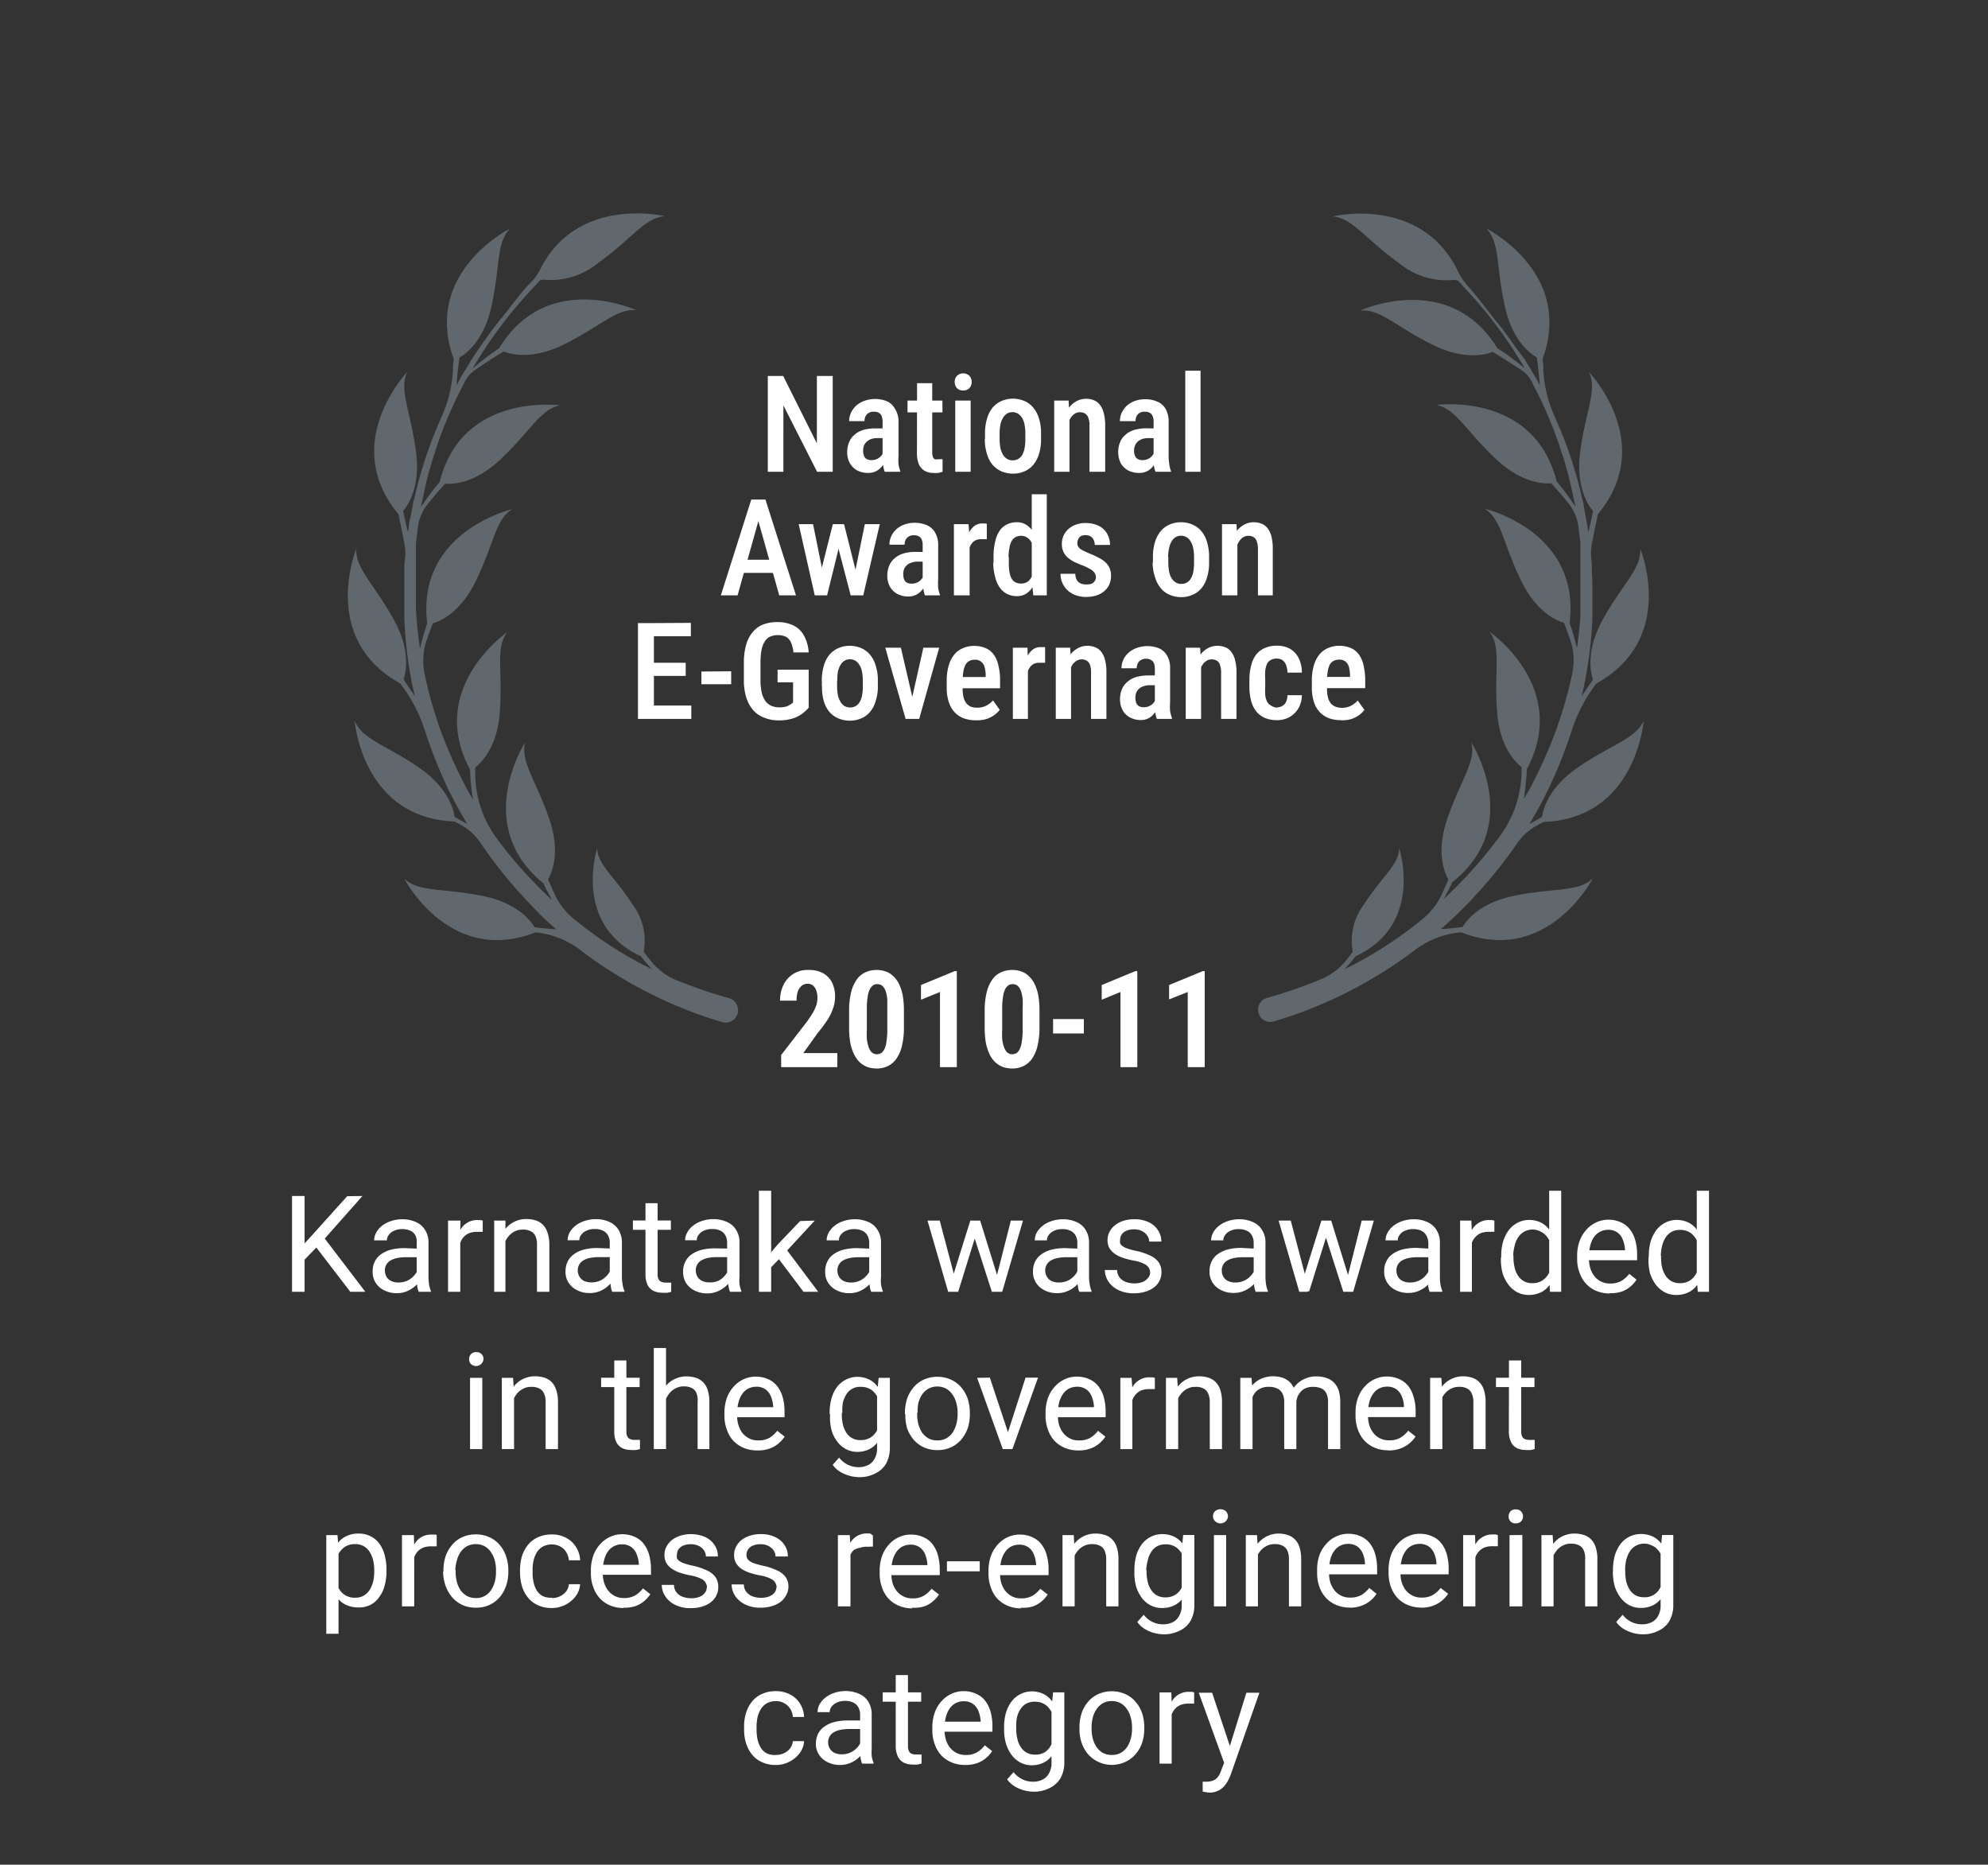 <svg xmlns="http://www.w3.org/2000/svg" xmlns:xlink="http://www.w3.org/1999/xlink" id="Layer_1" data-name="Layer 1" viewBox="0 0 177 166"><rect x="0" y="0" width="177" height="166" fill="#333333" stroke="none"/><defs><style>.cls-1{fill:none;}.cls-2{clip-path:url(#clip-path);}.cls-3{fill:#61686d;}.cls-4{fill:#fff;}</style><clipPath id="clip-path"><rect class="cls-1" width="177" height="166"></rect></clipPath></defs><g class="cls-2"><path class="cls-3" d="M140.37,68.4c-2.58,1.81-3,3.77-3.07,4.31-.41.25-.79.46-1.14.65.55-.91,1.07-1.84,1.54-2.79a41.58,41.58,0,0,0,2.06-5c.06-.19.13-.38.19-.56a13.62,13.62,0,0,1,2-3.92l.17-.24c7.24-4,3.92-12,3.92-12,.11,1.79-1.61,3.15-3.39,6.4-1.5,2.77-1,4.71-.82,5.23-.36.57-.71,1.07-1,1.49q.18-.78.33-1.56a38.45,38.45,0,0,0,.62-5.35l0-.67c0-.22,0-.44,0-.67V52.34c0-.45,0-.9-.05-1.35,0-.22,0-.44,0-.66l-.06-.67a5,5,0,0,1,.07-1.33l.52-2.55c5.28-6.35-.78-12.65-.78-12.65.76,1.62-.34,3.52-.8,7.2-.38,3.13.8,4.75,1.16,5.16-.15.75-.3,1.39-.43,1.92l-.06-.42c-.05-.44-.15-.88-.23-1.32L141,45c0-.22-.08-.44-.14-.65-.21-.87-.41-1.74-.69-2.59l-.19-.64-.1-.31-.11-.32-.45-1.26c-.29-.72-.59-1.45-.91-2.17a11.65,11.65,0,0,1-1-4.07c0-.33,0-.65-.08-1,2.84-7.75-5-11.65-5-11.65,1.26,1.27.85,3.43,1.67,7,.68,3.08,2.35,4.21,2.83,4.48.15,1.05.23,1.93.27,2.55l0-.07-.32-.59c-.11-.2-.23-.38-.34-.58l-.69-1.14L135,31l-.38-.55-.4-.54c-.4-.57-.84-1.12-1.29-1.66-.62-.79-1.48-1.94-2.22-2.76a5.66,5.66,0,0,1-.88-1.29c-3.26-6.86-11.2-4.93-11.2-4.93,1.78.11,2.92,2,5.93,4.15a6.65,6.65,0,0,0,5,1.49l.26.08.91,1A36.48,36.48,0,0,1,134,30.05l.38.54c.13.18.24.37.36.55l.71,1.12.3.53A22.35,22.35,0,0,0,133.32,31C129,24,121.11,27.65,121.11,27.65c1.78-.19,3.21,1.47,6.54,3.09,2.84,1.38,4.75.79,5.26.58C134,32,135,32.64,135.54,33a2.68,2.68,0,0,1,.82.95h0l.3.59a36.93,36.93,0,0,1,2.08,4.84l.41,1.25.1.31.1.32.17.63c.25.84.42,1.71.61,2.56.05.22.09.43.13.65h0a24.34,24.34,0,0,0-1.67-2.25c-2-8-10.7-6.8-10.7-6.8,1.76.34,2.65,2.35,5.36,4.87,2.31,2.15,4.32,2.15,4.86,2.1.62.67,1.13,1.28,1.51,1.75a4.17,4.17,0,0,1,.93,2.26h0l.16,1.31,0,.32,0,.33,0,.65,0,.66c0,.21,0,.43,0,.65,0,.44,0,.87,0,1.31l0,1.32c0,.21,0,.43,0,.65l0,.65c-.07,1-.17,1.89-.31,2.82a20.92,20.92,0,0,0-.65-2.24c1-8.19-7.56-10.17-7.56-10.17,1.52.95,1.63,3.14,3.27,6.46,1.39,2.84,3.26,3.55,3.79,3.7.2.51.37,1,.52,1.4a5.78,5.78,0,0,1,.2,3.19v0a39.44,39.44,0,0,1-1.44,5,43.19,43.19,0,0,1-2.11,4.77c-.24.45-.49.89-.75,1.33a23.23,23.23,0,0,0,.27-2.67c3.89-7.28-3.31-12.22-3.31-12.22,1.07,1.43.37,3.51.67,7.21.25,3.14,1.73,4.49,2.17,4.82v.35a9.8,9.8,0,0,1-1.78,5.59s0,0,0,0a37.38,37.38,0,0,1-3.32,4c-.3.3-.59.63-.91.93l-.93.89s0,0,0,0c.28-.51.54-1,.78-1.51C135.74,73.45,131,66.1,131,66.1c.44,1.74-1,3.38-2.18,6.91-1,3-.14,4.81.13,5.28-.18.45-.37.87-.54,1.24a6.26,6.26,0,0,1-1.81,2.33h0a36.87,36.87,0,0,1-4.26,3c-.87.51-1.75,1-2.65,1.43.37-.39.72-.78,1-1.16,6.14-2.84,3.88-9.63,3.88-9.63,0,1.46-1.49,2.48-3.12,5a5.32,5.32,0,0,0-1,4.22c-.2.27-.39.52-.57.74a5.65,5.65,0,0,1-2.21,1.69,0,0,0,0,1,0,0,42,42,0,0,1-4.88,1.69h0a1.09,1.09,0,1,0,.62,2.09,39.09,39.09,0,0,0,9.9-4.51c.92-.57,1.82-1.2,2.68-1.86A7.88,7.88,0,0,1,130.09,83c7.71,3,11.72-4.8,11.72-4.8-1.29,1.24-3.45.81-7.07,1.56-3.09.64-4.24,2.29-4.52,2.76-.74.1-1.39.16-1.94.19.5-.43,1-.88,1.45-1.32l1-1c.32-.32.61-.67.92-1A39.22,39.22,0,0,0,135,75.19l.06-.09a5.15,5.15,0,0,1,2-1.73l.38-.2c8.25-.31,8.9-9,8.9-9C145.56,65.84,143.41,66.28,140.37,68.4Z"></path><path class="cls-3" d="M37.4,68.4c2.58,1.81,3,3.77,3.07,4.31.41.25.79.46,1.14.65-.55-.91-1.07-1.84-1.55-2.79a41.52,41.52,0,0,1-2.05-5c-.07-.19-.13-.38-.19-.56a13.62,13.62,0,0,0-2-3.92l-.17-.24c-7.24-4-3.92-12-3.92-12-.11,1.79,1.61,3.15,3.38,6.4,1.51,2.77,1,4.71.82,5.23.37.57.72,1.07,1,1.49q-.18-.78-.33-1.56A37,37,0,0,1,36,55l0-.67c0-.22,0-.44,0-.67V52.34c0-.45,0-.9,0-1.35,0-.22,0-.44,0-.66l.07-.67a5,5,0,0,0-.07-1.33l-.52-2.55c-5.28-6.35.77-12.65.77-12.65-.75,1.62.35,3.52.8,7.2.39,3.13-.8,4.75-1.16,5.16.16.75.31,1.39.44,1.92l.06-.42c0-.44.15-.88.23-1.32l.13-.66c0-.22.08-.44.14-.65.21-.87.41-1.74.69-2.59l.19-.64.1-.31.11-.32.45-1.26c.29-.72.58-1.45.9-2.17a11.66,11.66,0,0,0,1-4.07c0-.33,0-.65.08-1-2.84-7.75,5-11.65,5-11.65-1.26,1.27-.86,3.43-1.67,7-.69,3.08-2.35,4.21-2.83,4.48-.15,1.05-.23,1.93-.27,2.55l0-.07.32-.59c.1-.2.23-.38.34-.58l.69-1.14.74-1.1.38-.55.39-.54c.41-.57.84-1.12,1.29-1.66.63-.79,1.49-1.94,2.23-2.76A5.66,5.66,0,0,0,48,24.18c3.25-6.86,11.2-4.93,11.2-4.93-1.78.11-2.92,2-5.93,4.15a6.65,6.65,0,0,1-4.95,1.49l-.26.08-.91,1a36.48,36.48,0,0,0-3.32,4.12l-.39.54c-.12.18-.23.37-.36.55l-.71,1.12-.3.53A22.35,22.35,0,0,1,44.44,31c4.29-7.06,12.21-3.38,12.21-3.38-1.77-.19-3.21,1.47-6.54,3.09-2.84,1.38-4.75.79-5.26.58-1.13.67-2.08,1.32-2.63,1.71a2.68,2.68,0,0,0-.82.95h0l-.3.59A36.93,36.93,0,0,0,39,39.42l-.41,1.25-.1.31-.09.32-.18.63c-.25.84-.42,1.71-.61,2.56-.05.22-.09.43-.12.65h0a22.61,22.61,0,0,1,1.66-2.25c2-8,10.7-6.8,10.7-6.8-1.76.34-2.65,2.35-5.36,4.87-2.31,2.15-4.31,2.15-4.86,2.1-.61.67-1.13,1.28-1.5,1.75a4.11,4.11,0,0,0-.94,2.26h0l-.16,1.31,0,.32,0,.33,0,.65,0,.66c0,.21,0,.43,0,.65,0,.44,0,.87,0,1.31l0,1.32c0,.21,0,.43,0,.65l.05.65c.07,1,.18,1.89.31,2.82.19-.78.4-1.53.65-2.24-1-8.19,7.56-10.17,7.56-10.17-1.52.95-1.63,3.14-3.27,6.46-1.39,2.84-3.26,3.55-3.79,3.7-.2.51-.37,1-.52,1.4a5.78,5.78,0,0,0-.2,3.19s0,0,0,0a37.83,37.83,0,0,0,1.43,5,41.45,41.45,0,0,0,2.12,4.77c.23.45.48.89.74,1.33a21.13,21.13,0,0,1-.26-2.67c-3.9-7.28,3.3-12.22,3.3-12.22-1.07,1.43-.36,3.51-.66,7.21-.25,3.14-1.74,4.49-2.18,4.82v.35A9.8,9.8,0,0,0,44,74.32l0,0a37.38,37.38,0,0,0,3.32,4c.3.3.59.63.91.93l.93.89,0,0c-.28-.51-.54-1-.78-1.51C42,73.45,46.75,66.1,46.75,66.1c-.43,1.74,1,3.38,2.19,6.91,1,3,.13,4.81-.14,5.28.19.45.38.87.55,1.24a6.16,6.16,0,0,0,1.81,2.33h0a36.87,36.87,0,0,0,4.26,3c.86.51,1.75,1,2.65,1.43-.37-.39-.72-.78-1-1.16-6.14-2.84-3.89-9.63-3.89-9.63,0,1.46,1.5,2.48,3.13,5a5.37,5.37,0,0,1,1,4.22c.2.27.38.52.57.74A5.69,5.69,0,0,0,60,87.16h0a42,42,0,0,0,4.88,1.69h0A1.09,1.09,0,1,1,64.33,91a39.09,39.09,0,0,1-9.9-4.51c-.92-.57-1.82-1.2-2.69-1.86A7.82,7.82,0,0,0,47.68,83C40,86,36,78.22,36,78.22c1.29,1.24,3.44.81,7.07,1.56,3.09.64,4.24,2.29,4.52,2.76.74.1,1.39.16,1.94.19-.5-.43-1-.88-1.45-1.32l-.95-1c-.33-.32-.61-.67-.93-1a40.4,40.4,0,0,1-3.34-4.26l-.06-.09a5.15,5.15,0,0,0-1.95-1.73l-.38-.2c-8.25-.31-8.9-9-8.9-9C32.21,65.84,34.36,66.28,37.4,68.4Z"></path><path class="cls-4" d="M74.14,33.47V42H72.75l-3-5.91V42H68.36V33.47h1.37l3,6v-6Zm4.44,7.24V37.55a1.33,1.33,0,0,0-.09-.53.59.59,0,0,0-.26-.28.94.94,0,0,0-.43-.09.83.83,0,0,0-.46.11.74.74,0,0,0-.28.3,1,1,0,0,0-.09.43H75.6a1.88,1.88,0,0,1,.16-.73,1.93,1.93,0,0,1,.45-.63,2.17,2.17,0,0,1,.71-.43,2.83,2.83,0,0,1,2,0,1.55,1.55,0,0,1,.74.65A2.16,2.16,0,0,1,80,37.57v3a4.65,4.65,0,0,0,0,.78,2.89,2.89,0,0,0,.16.6V42H78.77a2.44,2.44,0,0,1-.14-.59A5.49,5.49,0,0,1,78.58,40.71Zm.18-2.57V39h-.66a1.67,1.67,0,0,0-.52.08,1.2,1.2,0,0,0-.4.23.94.94,0,0,0-.25.34,1.34,1.34,0,0,0-.08.46,1.3,1.3,0,0,0,.08.48.57.57,0,0,0,.25.28.88.88,0,0,0,.41.09,1.15,1.15,0,0,0,.57-.14,1.08,1.08,0,0,0,.38-.35.52.52,0,0,0,.1-.38l.31.57a1.91,1.91,0,0,1-.17.47,2,2,0,0,1-.33.47,1.48,1.48,0,0,1-1.13.5,2.11,2.11,0,0,1-1-.22,1.74,1.74,0,0,1-.65-.64,2,2,0,0,1-.24-1,2.35,2.35,0,0,1,.16-.86,1.74,1.74,0,0,1,.47-.66,2.12,2.12,0,0,1,.78-.44A3.73,3.73,0,0,1,78,38.14Zm5.15-2.48v1.05H80.8V35.66Zm-2.26-1.55H83v6.12a1.32,1.32,0,0,0,.06.45.33.33,0,0,0,.18.2.61.61,0,0,0,.28,0h.23l.17,0V42l-.36.1a3.08,3.08,0,0,1-.48,0,1.53,1.53,0,0,1-.74-.18,1.26,1.26,0,0,1-.52-.57,2.54,2.54,0,0,1-.18-1Zm4.77,1.55V42H85.05V35.66ZM85,34a.77.77,0,0,1,.2-.54.8.8,0,0,1,1.11,0,.76.76,0,0,1,.2.55.76.76,0,0,1-.2.54.71.71,0,0,1-.55.21.73.73,0,0,1-.56-.21A.8.8,0,0,1,85,34Zm2.7,5.09v-.51a4.37,4.37,0,0,1,.18-1.31,2.7,2.7,0,0,1,.51-1,2.17,2.17,0,0,1,.8-.58,2.56,2.56,0,0,1,1-.2,2.61,2.61,0,0,1,1,.2,2.06,2.06,0,0,1,.79.58,2.73,2.73,0,0,1,.53,1,4.37,4.37,0,0,1,.18,1.31v.51a4.37,4.37,0,0,1-.18,1.31,2.82,2.82,0,0,1-.53,1,2.14,2.14,0,0,1-.79.57,2.65,2.65,0,0,1-2,0,2.26,2.26,0,0,1-.8-.57,2.64,2.64,0,0,1-.52-1A4.37,4.37,0,0,1,87.68,39.09ZM89,38.58v.51a4.1,4.1,0,0,0,.08.83,2.14,2.14,0,0,0,.24.59,1.09,1.09,0,0,0,.36.35.94.94,0,0,0,.47.12,1,1,0,0,0,.5-.12,1.09,1.09,0,0,0,.36-.35,2.14,2.14,0,0,0,.21-.59,4.15,4.15,0,0,0,.07-.83v-.51a3.93,3.93,0,0,0-.08-.82,1.69,1.69,0,0,0-.23-.59,1.15,1.15,0,0,0-.37-.36.94.94,0,0,0-.47-.12,1,1,0,0,0-.47.12,1.1,1.1,0,0,0-.35.36,1.91,1.91,0,0,0-.24.59A3.93,3.93,0,0,0,89,38.58ZM95.22,37v5H93.86V35.66h1.28ZM95,38.6h-.44a4.92,4.92,0,0,1,.15-1.25,3.25,3.25,0,0,1,.43-1,2,2,0,0,1,.68-.62,1.79,1.79,0,0,1,.89-.23,1.83,1.83,0,0,1,.68.13,1.26,1.26,0,0,1,.54.41,1.91,1.91,0,0,1,.34.73,4.31,4.31,0,0,1,.13,1.1V42H97V37.9a1.89,1.89,0,0,0-.1-.7.71.71,0,0,0-.28-.38.88.88,0,0,0-.48-.12.85.85,0,0,0-.48.15,1.3,1.3,0,0,0-.38.42,2,2,0,0,0-.23.6A2.87,2.87,0,0,0,95,38.6Zm7.71,2.11V37.55a1.17,1.17,0,0,0-.1-.53.51.51,0,0,0-.26-.28.91.91,0,0,0-.43-.09.79.79,0,0,0-.45.11.63.63,0,0,0-.28.3,1,1,0,0,0-.09.43H99.71a1.87,1.87,0,0,1,.15-.73,2.28,2.28,0,0,1,.45-.63,2.41,2.41,0,0,1,.71-.43,2.75,2.75,0,0,1,.93-.16,2.6,2.6,0,0,1,1.08.21,1.53,1.53,0,0,1,.75.65,2.25,2.25,0,0,1,.27,1.17v3a4.58,4.58,0,0,0,.06.78,2.92,2.92,0,0,0,.15.6V42h-1.38a2.4,2.4,0,0,1-.15-.59A5.48,5.48,0,0,1,102.69,40.71Zm.18-2.57V39h-.66a1.74,1.74,0,0,0-.53.08,1.31,1.31,0,0,0-.4.23,1,1,0,0,0-.24.34,1.14,1.14,0,0,0-.09.46,1.11,1.11,0,0,0,.09.48.57.57,0,0,0,.25.28.86.86,0,0,0,.41.09,1.15,1.15,0,0,0,.57-.14,1,1,0,0,0,.37-.35.54.54,0,0,0,.11-.38l.31.57a1.62,1.62,0,0,1-.18.47,2.3,2.3,0,0,1-.32.47,1.44,1.44,0,0,1-.48.36,1.48,1.48,0,0,1-.65.14,2.08,2.08,0,0,1-1-.22,1.69,1.69,0,0,1-.66-.64,2.12,2.12,0,0,1-.23-1,2.16,2.16,0,0,1,.16-.86,1.63,1.63,0,0,1,.47-.66,2,2,0,0,1,.78-.44,3.61,3.61,0,0,1,1.1-.15Zm4-5.14v9h-1.36V33ZM67.73,45.64,65.67,53H64.18l2.71-8.53h.92ZM69.38,53l-2.07-7.36-.1-1.17h.94L70.87,53Zm0-3.17V51h-4V49.83Zm3.53,1.75,1.24-4.92H75l-.17,1.51L73.64,53h-.76Zm-.52-4.92,1,4.94V53h-.85l-1.43-6.34ZM76,51.54,77,46.66h1.33L76.86,53H76Zm-.85-4.88,1.22,4.86L76.5,53h-.76l-1.26-4.83-.16-1.51Zm7,5.05V48.55a1.33,1.33,0,0,0-.09-.53.57.57,0,0,0-.27-.28.87.87,0,0,0-.42-.09.85.85,0,0,0-.46.11.74.74,0,0,0-.28.3,1,1,0,0,0-.09.43H79.19a1.87,1.87,0,0,1,.15-.73,1.93,1.93,0,0,1,.45-.63,2.17,2.17,0,0,1,.71-.43,2.65,2.65,0,0,1,.92-.16,2.68,2.68,0,0,1,1.09.21,1.55,1.55,0,0,1,.74.65,2.16,2.16,0,0,1,.28,1.17v3a6,6,0,0,0,0,.78,2.89,2.89,0,0,0,.16.6V53H82.35a2.44,2.44,0,0,1-.14-.59A5.49,5.49,0,0,1,82.16,51.71Zm.18-2.57V50h-.66a1.42,1.42,0,0,0-.52.09,1,1,0,0,0-.4.22.94.94,0,0,0-.25.34,1.34,1.34,0,0,0-.08.46,1.3,1.3,0,0,0,.08.48.57.57,0,0,0,.25.28.88.88,0,0,0,.41.09,1.15,1.15,0,0,0,.57-.14,1.08,1.08,0,0,0,.38-.35.52.52,0,0,0,.1-.38l.31.57a1.91,1.91,0,0,1-.17.47,2.3,2.3,0,0,1-.32.47,1.6,1.6,0,0,1-.49.36,1.45,1.45,0,0,1-.65.14,2,2,0,0,1-1-.23,1.64,1.64,0,0,1-.65-.63,2,2,0,0,1-.24-1,2.31,2.31,0,0,1,.16-.86,1.74,1.74,0,0,1,.47-.66,2.12,2.12,0,0,1,.78-.44,3.73,3.73,0,0,1,1.11-.15Zm4-1.26V53H84.93V46.66h1.3Zm1.53-1.26V48l-.26,0h-.25a1.07,1.07,0,0,0-.49.1.87.87,0,0,0-.34.29,1.36,1.36,0,0,0-.23.45,2.52,2.52,0,0,0-.09.59l-.3,0a6.36,6.36,0,0,1,.1-1.11,3.28,3.28,0,0,1,.28-.9,1.63,1.63,0,0,1,.48-.6,1.12,1.12,0,0,1,.67-.22l.24,0A.56.56,0,0,1,87.82,46.62Zm4,5.06V44H93.2v9H92Zm-3.4-1.59v-.5a5.38,5.38,0,0,1,.14-1.35,2.68,2.68,0,0,1,.41-1,1.6,1.6,0,0,1,.66-.56,1.92,1.92,0,0,1,.87-.19,1.54,1.54,0,0,1,.82.22,1.78,1.78,0,0,1,.59.6,3.84,3.84,0,0,1,.38.94,6.78,6.78,0,0,1,.2,1.21v.69a7.79,7.79,0,0,1-.21,1.18,3.11,3.11,0,0,1-.38.92,1.92,1.92,0,0,1-.59.61,1.53,1.53,0,0,1-.81.21,1.93,1.93,0,0,1-.88-.2,1.76,1.76,0,0,1-.65-.57,2.7,2.7,0,0,1-.41-.94A5.24,5.24,0,0,1,88.43,50.09Zm1.36-.5v.5a5.17,5.17,0,0,0,.06.84,1.8,1.8,0,0,0,.19.58.83.83,0,0,0,.34.33,1.13,1.13,0,0,0,.51.11,1,1,0,0,0,.61-.19,1.19,1.19,0,0,0,.36-.51,2.55,2.55,0,0,0,.19-.71V49.17a3.2,3.2,0,0,0-.11-.57,1.87,1.87,0,0,0-.23-.47,1.15,1.15,0,0,0-.35-.31.89.89,0,0,0-.47-.12,1,1,0,0,0-.51.12.88.88,0,0,0-.34.35,1.88,1.88,0,0,0-.19.58A5.17,5.17,0,0,0,89.79,49.59Zm7.74,1.74a.55.55,0,0,0-.12-.35,1,1,0,0,0-.36-.31,6,6,0,0,0-.67-.33A7.31,7.31,0,0,1,95.6,50a3.45,3.45,0,0,1-.58-.4,1.6,1.6,0,0,1-.35-.51,1.57,1.57,0,0,1-.13-.67,1.8,1.8,0,0,1,.15-.73,1.83,1.83,0,0,1,.42-.58,2,2,0,0,1,.66-.4,2.42,2.42,0,0,1,.88-.15,2.66,2.66,0,0,1,1.17.25,1.76,1.76,0,0,1,.75.7,2,2,0,0,1,.26,1H97.47a1,1,0,0,0-.09-.43.71.71,0,0,0-.27-.32.83.83,0,0,0-.46-.12.87.87,0,0,0-.44.1A.69.69,0,0,0,96,48a.86.86,0,0,0-.08.36.55.55,0,0,0,.06.26.65.65,0,0,0,.17.22,2.18,2.18,0,0,0,.33.2l.53.24a7.05,7.05,0,0,1,1.06.51,1.91,1.91,0,0,1,.64.62,1.65,1.65,0,0,1,.21.87,1.84,1.84,0,0,1-.16.76,1.61,1.61,0,0,1-.45.59,2.09,2.09,0,0,1-.69.38,3.17,3.17,0,0,1-.91.13,2.5,2.5,0,0,1-1.26-.3,2,2,0,0,1-.77-.76,2,2,0,0,1-.26-1h1.32a1.15,1.15,0,0,0,.15.58.83.83,0,0,0,.37.3,1.49,1.49,0,0,0,.47.07,1.29,1.29,0,0,0,.47-.07.67.67,0,0,0,.38-.62Zm5.09-1.24v-.51a4.37,4.37,0,0,1,.18-1.31,2.88,2.88,0,0,1,.52-1,2.17,2.17,0,0,1,.8-.58,2.51,2.51,0,0,1,1-.2,2.54,2.54,0,0,1,1,.2,2.09,2.09,0,0,1,.8.58,2.56,2.56,0,0,1,.52,1,4.37,4.37,0,0,1,.18,1.31v.51a4.25,4.25,0,0,1-.18,1.3,2.61,2.61,0,0,1-.52,1,2.11,2.11,0,0,1-.79.57,2.53,2.53,0,0,1-1,.2,2.61,2.61,0,0,1-1-.2,2.11,2.11,0,0,1-.79-.57,2.78,2.78,0,0,1-.53-1A4.25,4.25,0,0,1,102.62,50.09Zm1.37-.51v.51a4.1,4.1,0,0,0,.08.83,1.86,1.86,0,0,0,.23.59,1.22,1.22,0,0,0,.37.35.91.91,0,0,0,.47.12,1,1,0,0,0,.5-.12,1,1,0,0,0,.35-.35,1.86,1.86,0,0,0,.22-.59,4.15,4.15,0,0,0,.07-.83v-.51a3.93,3.93,0,0,0-.08-.82,1.91,1.91,0,0,0-.24-.59,1,1,0,0,0-.37-.36.91.91,0,0,0-.47-.12.93.93,0,0,0-.46.12,1.12,1.12,0,0,0-.36.36,1.69,1.69,0,0,0-.23.59A3.93,3.93,0,0,0,104,49.58ZM110.17,48v5H108.8V46.66h1.29Zm-.25,1.59h-.43a4.92,4.92,0,0,1,.15-1.25,3,3,0,0,1,.43-1,2,2,0,0,1,.68-.62,1.79,1.79,0,0,1,.89-.23,1.87,1.87,0,0,1,.68.13,1.26,1.26,0,0,1,.54.41,1.91,1.91,0,0,1,.34.73,4.35,4.35,0,0,1,.12,1.1V53H112V48.9a2.12,2.12,0,0,0-.1-.7.71.71,0,0,0-.28-.38.9.9,0,0,0-.48-.12.88.88,0,0,0-.49.15,1.4,1.4,0,0,0-.37.42,2,2,0,0,0-.23.6A2.86,2.86,0,0,0,109.92,49.6ZM61.55,62.81V64h-3.7V62.81Zm-3.33-7.34V64H56.8V55.47ZM61.05,59v1.17h-3.2V59Zm.46-3.55v1.19H57.85V55.47Zm3.59,4.31v1.15H62.45V59.78ZM72,59.62V63a3.64,3.64,0,0,1-.48.46,2.92,2.92,0,0,1-.85.47,4,4,0,0,1-1.35.2,3.35,3.35,0,0,1-1.25-.23,2.42,2.42,0,0,1-1-.67,3.1,3.1,0,0,1-.62-1.12,5.18,5.18,0,0,1-.22-1.61V59a5.75,5.75,0,0,1,.2-1.59,3,3,0,0,1,.58-1.13,2.28,2.28,0,0,1,.92-.68,3.5,3.5,0,0,1,1.26-.22,3.19,3.19,0,0,1,1.49.32,2.1,2.1,0,0,1,.92.92A3.52,3.52,0,0,1,72,58.08H70.64a2.64,2.64,0,0,0-.21-.87A1.06,1.06,0,0,0,70,56.7a1.59,1.59,0,0,0-.74-.16,1.68,1.68,0,0,0-.7.14,1.12,1.12,0,0,0-.48.44,2.35,2.35,0,0,0-.28.75A6.85,6.85,0,0,0,67.71,59v1.53a4.53,4.53,0,0,0,.11,1.11,2.13,2.13,0,0,0,.32.76,1.37,1.37,0,0,0,.53.43,1.83,1.83,0,0,0,.73.14,2.15,2.15,0,0,0,.63-.08,1.49,1.49,0,0,0,.36-.19l.22-.16V60.74H69.23V59.62Zm1.17,1.47v-.51a4.37,4.37,0,0,1,.18-1.31,2.7,2.7,0,0,1,.51-1,2.25,2.25,0,0,1,.8-.58,2.53,2.53,0,0,1,1-.2,2.61,2.61,0,0,1,1,.2,2.06,2.06,0,0,1,.79.58,2.56,2.56,0,0,1,.52,1,4.06,4.06,0,0,1,.19,1.31v.51a4,4,0,0,1-.19,1.3,2.61,2.61,0,0,1-.52,1,2,2,0,0,1-.79.57,2.65,2.65,0,0,1-2,0,2.14,2.14,0,0,1-.8-.57,2.61,2.61,0,0,1-.52-1A4.25,4.25,0,0,1,73.19,61.09Zm1.36-.51v.51a4.1,4.1,0,0,0,.08.83,2.14,2.14,0,0,0,.24.59,1.09,1.09,0,0,0,.36.35.94.94,0,0,0,.47.12,1,1,0,0,0,.5-.12,1,1,0,0,0,.35-.35,1.65,1.65,0,0,0,.22-.59,4.15,4.15,0,0,0,.07-.83v-.51a3.93,3.93,0,0,0-.08-.82,1.52,1.52,0,0,0-.24-.59,1,1,0,0,0-.36-.36.94.94,0,0,0-.47-.12.9.9,0,0,0-.46.12,1,1,0,0,0-.36.36,1.91,1.91,0,0,0-.24.59A3.93,3.93,0,0,0,74.55,60.58Zm6.51,2.28,1.17-5.2h1.41L81.84,64H81Zm-.83-5.2,1.21,5.22L81.5,64h-.87l-1.81-6.34Zm6.68,6.46a3.13,3.13,0,0,1-1.1-.18,2.2,2.2,0,0,1-.81-.55,2.45,2.45,0,0,1-.51-.91,3.92,3.92,0,0,1-.18-1.25v-.6a4.74,4.74,0,0,1,.18-1.39,2.74,2.74,0,0,1,.52-1,2.06,2.06,0,0,1,.77-.55,2.45,2.45,0,0,1,1-.19,2.54,2.54,0,0,1,1,.2,1.69,1.69,0,0,1,.72.58,2.52,2.52,0,0,1,.42,1,5.21,5.21,0,0,1,.14,1.31v.68H85v-1h2.76v-.14a2.72,2.72,0,0,0-.1-.75.92.92,0,0,0-.31-.48.85.85,0,0,0-.56-.17,1.12,1.12,0,0,0-.47.1.8.8,0,0,0-.34.32,1.91,1.91,0,0,0-.2.6,4.78,4.78,0,0,0-.07.92v.6a3.17,3.17,0,0,0,.08.81,1.36,1.36,0,0,0,.26.54,1.12,1.12,0,0,0,.41.3A1.61,1.61,0,0,0,87,63a1.73,1.73,0,0,0,.81-.18,2.12,2.12,0,0,0,.6-.47l.6.84a2.19,2.19,0,0,1-.46.45,2.79,2.79,0,0,1-.69.36A3,3,0,0,1,86.91,64.12Zm4.63-5.23V64H90.18V57.66h1.3Zm1.53-1.27V59l-.26,0h-.25a1.07,1.07,0,0,0-.49.1.87.87,0,0,0-.34.29,1.36,1.36,0,0,0-.23.45,2.53,2.53,0,0,0-.09.6h-.3a6.36,6.36,0,0,1,.1-1.11,3.28,3.28,0,0,1,.28-.9,1.72,1.72,0,0,1,.48-.6,1.06,1.06,0,0,1,.67-.22l.24,0A.56.56,0,0,1,93.07,57.62ZM95.36,59v5H94V57.66h1.28Zm-.25,1.59h-.43a4.48,4.48,0,0,1,.14-1.25,3.27,3.27,0,0,1,.44-1,2,2,0,0,1,.68-.62,1.75,1.75,0,0,1,.88-.23,1.93,1.93,0,0,1,.69.13,1.26,1.26,0,0,1,.54.41,1.91,1.91,0,0,1,.34.73,4.35,4.35,0,0,1,.12,1.1V64H97.14V59.9a2.16,2.16,0,0,0-.09-.7.68.68,0,0,0-.29-.38.84.84,0,0,0-.47-.12.8.8,0,0,0-.49.16,1.14,1.14,0,0,0-.37.41,2.35,2.35,0,0,0-.24.6A3.4,3.4,0,0,0,95.11,60.6Zm7.71,2.11V59.55a1.33,1.33,0,0,0-.09-.53.57.57,0,0,0-.27-.28.87.87,0,0,0-.42-.1.83.83,0,0,0-.46.12.74.74,0,0,0-.28.3,1,1,0,0,0-.09.43H99.85a1.87,1.87,0,0,1,.15-.73,1.79,1.79,0,0,1,.45-.62,2,2,0,0,1,.71-.44,2.83,2.83,0,0,1,2,0,1.55,1.55,0,0,1,.74.65,2.16,2.16,0,0,1,.28,1.17v3a4.65,4.65,0,0,0,0,.78,2.89,2.89,0,0,0,.16.6V64H103a2.44,2.44,0,0,1-.14-.59A5.49,5.49,0,0,1,102.82,62.71Zm.18-2.57V61h-.66a1.42,1.42,0,0,0-.52.09,1,1,0,0,0-.4.22.94.94,0,0,0-.25.34,1.34,1.34,0,0,0-.08.46,1.3,1.3,0,0,0,.08.48.57.57,0,0,0,.25.28.88.88,0,0,0,.41.09,1.15,1.15,0,0,0,.57-.14,1.08,1.08,0,0,0,.38-.35.52.52,0,0,0,.1-.38l.31.57a1.91,1.91,0,0,1-.17.47,2,2,0,0,1-.33.47,1.44,1.44,0,0,1-1.13.5,2,2,0,0,1-.95-.23,1.64,1.64,0,0,1-.65-.63,2,2,0,0,1-.24-1,2.31,2.31,0,0,1,.16-.86,1.74,1.74,0,0,1,.47-.66,2.12,2.12,0,0,1,.78-.44,3.73,3.73,0,0,1,1.11-.15ZM106.94,59v5h-1.37V57.66h1.28Zm-.25,1.59h-.43a4.48,4.48,0,0,1,.14-1.25,3,3,0,0,1,.44-1,1.91,1.91,0,0,1,.68-.62,1.75,1.75,0,0,1,.88-.23,1.93,1.93,0,0,1,.69.13,1.18,1.18,0,0,1,.53.41,1.77,1.77,0,0,1,.34.73,3.9,3.9,0,0,1,.13,1.1V64h-1.37V59.9a1.89,1.89,0,0,0-.1-.7.63.63,0,0,0-.28-.38.84.84,0,0,0-.47-.12.8.8,0,0,0-.49.16,1.14,1.14,0,0,0-.37.41,2,2,0,0,0-.24.6A3.4,3.4,0,0,0,106.69,60.6Zm7,2.38a.91.91,0,0,0,.47-.12.78.78,0,0,0,.33-.34,1.53,1.53,0,0,0,.14-.62h1.28a2.31,2.31,0,0,1-.31,1.17,2.14,2.14,0,0,1-.8.78,2.23,2.23,0,0,1-1.09.27,2.84,2.84,0,0,1-1.1-.2,2.15,2.15,0,0,1-.77-.59,2.65,2.65,0,0,1-.45-.94,4.92,4.92,0,0,1-.15-1.27v-.58a4.84,4.84,0,0,1,.15-1.26,2.7,2.7,0,0,1,.45-1,2,2,0,0,1,.77-.58,2.62,2.62,0,0,1,1.09-.21,2.37,2.37,0,0,1,1.16.28,2,2,0,0,1,.76.81,2.88,2.88,0,0,1,.29,1.31h-1.28a2,2,0,0,0-.13-.69,1,1,0,0,0-.31-.42.9.9,0,0,0-.51-.14,1,1,0,0,0-.55.13.83.83,0,0,0-.33.36,2.2,2.2,0,0,0-.15.59,5.86,5.86,0,0,0,0,.77v.58a6.18,6.18,0,0,0,0,.79,1.59,1.59,0,0,0,.15.58.83.83,0,0,0,.33.36A1.16,1.16,0,0,0,113.71,63Zm5.71,1.14a3.13,3.13,0,0,1-1.1-.18,2.2,2.2,0,0,1-.81-.55,2.32,2.32,0,0,1-.51-.91,3.92,3.92,0,0,1-.18-1.25v-.6a4.74,4.74,0,0,1,.18-1.39,2.74,2.74,0,0,1,.52-1,2,2,0,0,1,.77-.55,2.45,2.45,0,0,1,1-.19,2.57,2.57,0,0,1,1,.2,1.69,1.69,0,0,1,.72.58,2.52,2.52,0,0,1,.42,1,5.72,5.72,0,0,1,.14,1.31v.68h-4.11v-1h2.76v-.14a3.17,3.17,0,0,0-.1-.75,1,1,0,0,0-.31-.48.86.86,0,0,0-.57-.17,1.11,1.11,0,0,0-.46.1.89.89,0,0,0-.35.32,1.93,1.93,0,0,0-.19.6,4.78,4.78,0,0,0-.07.92v.6a3.17,3.17,0,0,0,.08.81,1.5,1.5,0,0,0,.25.54,1.15,1.15,0,0,0,.42.3,1.6,1.6,0,0,0,.56.1,1.74,1.74,0,0,0,.82-.18,2.12,2.12,0,0,0,.6-.47l.6.84a2.47,2.47,0,0,1-.46.45,2.7,2.7,0,0,1-.7.36A2.91,2.91,0,0,1,119.42,64.12Z"></path><path class="cls-4" d="M27.12,106.47V115H26v-8.53Zm5.15,0-3.54,4-2,2.07-.19-1.21,1.5-1.65,2.87-3.19ZM31.19,115,28,110.84l.67-.9L32.53,115Zm5.91-1.08v-3.27A1.36,1.36,0,0,0,37,110a1,1,0,0,0-.44-.43,1.65,1.65,0,0,0-.74-.15,1.6,1.6,0,0,0-.72.14,1.07,1.07,0,0,0-.48.37.75.75,0,0,0-.17.49H33.31a1.44,1.44,0,0,1,.18-.68,1.86,1.86,0,0,1,.5-.6,2.45,2.45,0,0,1,.8-.43,3.11,3.11,0,0,1,1-.17,2.92,2.92,0,0,1,1.22.24,1.75,1.75,0,0,1,.83.71,2,2,0,0,1,.31,1.17v3a5.43,5.43,0,0,0,.05.67,3.07,3.07,0,0,0,.17.62V115H37.28a2.1,2.1,0,0,1-.13-.5A4.13,4.13,0,0,1,37.1,113.92Zm.19-2.76v.76H36.21a4.15,4.15,0,0,0-.83.07,2,2,0,0,0-.61.22,1,1,0,0,0-.37.37.94.94,0,0,0-.13.51,1.14,1.14,0,0,0,.13.55,1,1,0,0,0,.41.39,1.48,1.48,0,0,0,.67.14,1.82,1.82,0,0,0,.88-.21,1.91,1.91,0,0,0,.6-.52,1,1,0,0,0,.25-.59l.46.52a1.44,1.44,0,0,1-.22.55,2.53,2.53,0,0,1-.49.57,2.69,2.69,0,0,1-.71.45,2.27,2.27,0,0,1-.93.18,2.41,2.41,0,0,1-1.13-.26,1.88,1.88,0,0,1-.75-.67,1.81,1.81,0,0,1-.26-1,1.87,1.87,0,0,1,.2-.9,1.69,1.69,0,0,1,.57-.65,2.65,2.65,0,0,1,.9-.4,4.85,4.85,0,0,1,1.18-.13Zm3.69-1.5V115H39.89v-6.34H41Zm2-1v1l-.26,0h-.27a1.9,1.9,0,0,0-.66.11,1.51,1.51,0,0,0-.49.33,1.62,1.62,0,0,0-.31.51,2.42,2.42,0,0,0-.15.63l-.3.17a4.57,4.57,0,0,1,.11-1.07,2.86,2.86,0,0,1,.36-.89,1.62,1.62,0,0,1,.61-.61,1.68,1.68,0,0,1,.89-.23l.27,0ZM45,110v5H44v-6.34h1Zm-.25,1.58-.46,0a3.87,3.87,0,0,1,.2-1.2,3.11,3.11,0,0,1,.52-1,2.38,2.38,0,0,1,1.86-.86,2.76,2.76,0,0,1,.85.13,1.58,1.58,0,0,1,.64.4,1.78,1.78,0,0,1,.4.72,3.22,3.22,0,0,1,.15,1.06V115h-1.1v-4.17a1.78,1.78,0,0,0-.14-.79.88.88,0,0,0-.43-.44,1.47,1.47,0,0,0-.69-.14,1.52,1.52,0,0,0-.74.17,1.71,1.71,0,0,0-.57.47,2.47,2.47,0,0,0-.37.68A2.69,2.69,0,0,0,44.79,111.59Zm9.54,2.33v-3.27a1.36,1.36,0,0,0-.15-.65,1,1,0,0,0-.45-.43,1.62,1.62,0,0,0-.74-.15,1.65,1.65,0,0,0-.72.14,1.19,1.19,0,0,0-.48.37.81.81,0,0,0-.17.49H50.54a1.55,1.55,0,0,1,.17-.68,2,2,0,0,1,.51-.6,2.45,2.45,0,0,1,.8-.43,3.11,3.11,0,0,1,1-.17,2.92,2.92,0,0,1,1.22.24,1.8,1.8,0,0,1,.83.71,2.12,2.12,0,0,1,.3,1.17v3a4.06,4.06,0,0,0,.06.67,2.53,2.53,0,0,0,.17.62V115H54.51a1.71,1.71,0,0,1-.13-.5A4.13,4.13,0,0,1,54.33,113.92Zm.19-2.76v.76h-1.1a4,4,0,0,0-.82.07,1.9,1.9,0,0,0-.61.22,1,1,0,0,0-.51.88,1.15,1.15,0,0,0,.14.55,1,1,0,0,0,.4.39,1.55,1.55,0,0,0,.68.14,1.82,1.82,0,0,0,.88-.21,1.91,1.91,0,0,0,.6-.52,1.2,1.2,0,0,0,.25-.59l.46.52a1.62,1.62,0,0,1-.22.55,3.17,3.17,0,0,1-.49.57,2.69,2.69,0,0,1-.71.45,2.34,2.34,0,0,1-.93.18,2.39,2.39,0,0,1-1.13-.26,1.88,1.88,0,0,1-.75-.67,1.73,1.73,0,0,1-.27-1,2,2,0,0,1,.2-.9,1.81,1.81,0,0,1,.58-.65,2.65,2.65,0,0,1,.9-.4,4.74,4.74,0,0,1,1.18-.13Zm5.25-2.5v.83H56.35v-.83Zm-2.26-1.54h1.08v6.31a.94.94,0,0,0,.1.49.48.48,0,0,0,.26.21.93.93,0,0,0,.34.06l.28,0,.23,0V115a2.92,2.92,0,0,1-.34.08,3.26,3.26,0,0,1-.5,0,1.81,1.81,0,0,1-.73-.16,1.18,1.18,0,0,1-.53-.53,2.19,2.19,0,0,1-.19-1Zm7.27,6.8v-3.27a1.36,1.36,0,0,0-.15-.65,1,1,0,0,0-.44-.43,1.65,1.65,0,0,0-.74-.15,1.6,1.6,0,0,0-.72.14,1.07,1.07,0,0,0-.48.37.75.75,0,0,0-.17.49H61a1.44,1.44,0,0,1,.18-.68,2,2,0,0,1,.5-.6,2.56,2.56,0,0,1,.8-.43,3.11,3.11,0,0,1,1-.17,2.92,2.92,0,0,1,1.22.24,1.75,1.75,0,0,1,.83.71,2,2,0,0,1,.31,1.17v3a4,4,0,0,0,0,.67,3.07,3.07,0,0,0,.17.62V115H65a1.71,1.71,0,0,1-.13-.5A4.13,4.13,0,0,1,64.78,113.92Zm.19-2.76v.76H63.89a4.15,4.15,0,0,0-.83.07,2,2,0,0,0-.61.22,1,1,0,0,0-.37.37.94.94,0,0,0-.13.51,1.14,1.14,0,0,0,.13.55,1,1,0,0,0,.41.39,1.51,1.51,0,0,0,.67.14A1.79,1.79,0,0,0,64,114a1.91,1.91,0,0,0,.6-.52,1.11,1.11,0,0,0,.25-.59l.46.52a1.62,1.62,0,0,1-.22.55,2.7,2.7,0,0,1-1.2,1,2.3,2.3,0,0,1-.93.18,2.41,2.41,0,0,1-1.13-.26,1.88,1.88,0,0,1-.75-.67,1.81,1.81,0,0,1-.26-1,1.87,1.87,0,0,1,.2-.9,1.69,1.69,0,0,1,.57-.65,2.65,2.65,0,0,1,.9-.4,4.79,4.79,0,0,1,1.18-.13ZM68.66,106v9H67.57v-9Zm3.88,2.66-2.77,3-1.55,1.61-.09-1.16,1.11-1.32,2-2.09Zm-1,6.34-2.26-3,.57-1,3,4Zm5.85-1.08v-3.27a1.36,1.36,0,0,0-.15-.65,1,1,0,0,0-.45-.43,1.58,1.58,0,0,0-.73-.15,1.6,1.6,0,0,0-.72.14,1.16,1.16,0,0,0-.49.37.8.8,0,0,0-.16.49H73.6a1.44,1.44,0,0,1,.18-.68,2,2,0,0,1,.5-.6,2.45,2.45,0,0,1,.8-.43,3.11,3.11,0,0,1,1-.17,2.92,2.92,0,0,1,1.22.24,1.75,1.75,0,0,1,.83.71,2,2,0,0,1,.31,1.17v3a4,4,0,0,0,0,.67,2.53,2.53,0,0,0,.17.62V115H77.57a1.71,1.71,0,0,1-.13-.5A4.13,4.13,0,0,1,77.39,113.92Zm.19-2.76v.76H76.5a4.15,4.15,0,0,0-.83.07,2,2,0,0,0-.61.22,1,1,0,0,0-.37.37.94.94,0,0,0-.13.51,1.14,1.14,0,0,0,.13.55,1,1,0,0,0,.41.39,1.48,1.48,0,0,0,.67.14,1.79,1.79,0,0,0,.88-.21,1.91,1.91,0,0,0,.6-.52,1.11,1.11,0,0,0,.25-.59l.46.52a1.62,1.62,0,0,1-.22.55,2.53,2.53,0,0,1-.49.57,2.69,2.69,0,0,1-.71.45,2.3,2.3,0,0,1-.93.18,2.39,2.39,0,0,1-1.13-.26,1.88,1.88,0,0,1-.75-.67,1.72,1.72,0,0,1-.26-1,1.87,1.87,0,0,1,.2-.9,1.69,1.69,0,0,1,.57-.65,2.65,2.65,0,0,1,.9-.4,4.79,4.79,0,0,1,1.18-.13Zm7.18,2.72,1.63-5.22h.72l-.14,1L85.31,115h-.7Zm-1.09-5.22,1.39,5.27.1,1.07h-.74l-1.84-6.34Zm5,5.23L90,108.66h1.08L89.23,115H88.5Zm-1.4-5.23,1.59,5.13L89,115h-.69l-1.71-5.31-.14-1Zm8.65,5.26v-3.27a1.36,1.36,0,0,0-.15-.65,1,1,0,0,0-.45-.43,1.62,1.62,0,0,0-.74-.15,1.65,1.65,0,0,0-.72.14,1.19,1.19,0,0,0-.48.37.81.81,0,0,0-.17.49H92.13a1.55,1.55,0,0,1,.17-.68,2,2,0,0,1,.51-.6,2.45,2.45,0,0,1,.8-.43,3.11,3.11,0,0,1,1-.17,2.92,2.92,0,0,1,1.22.24,1.8,1.8,0,0,1,.83.71,2.12,2.12,0,0,1,.3,1.17v3a4.06,4.06,0,0,0,.06.67,2.53,2.53,0,0,0,.17.62V115H96.1a1.71,1.71,0,0,1-.13-.5A4.13,4.13,0,0,1,95.92,113.92Zm.19-2.76v.76H95a4,4,0,0,0-.82.07,1.81,1.81,0,0,0-.61.22,1,1,0,0,0-.51.88,1.15,1.15,0,0,0,.14.55,1,1,0,0,0,.4.39,1.55,1.55,0,0,0,.68.14,1.82,1.82,0,0,0,.88-.21,1.91,1.91,0,0,0,.6-.52,1.09,1.09,0,0,0,.24-.59l.47.52a1.62,1.62,0,0,1-.22.55,3.17,3.17,0,0,1-.49.57,2.59,2.59,0,0,1-.72.45,2.25,2.25,0,0,1-.92.18,2.39,2.39,0,0,1-1.13-.26,1.88,1.88,0,0,1-.75-.67,1.73,1.73,0,0,1-.27-1,2,2,0,0,1,.2-.9,1.81,1.81,0,0,1,.58-.65,2.65,2.65,0,0,1,.9-.4,4.74,4.74,0,0,1,1.18-.13Zm6.29,2.16a1,1,0,0,0-.1-.43.92.92,0,0,0-.42-.37,3.14,3.14,0,0,0-.94-.3,6.81,6.81,0,0,1-1-.26,2.69,2.69,0,0,1-.72-.37,1.59,1.59,0,0,1-.46-.51,1.47,1.47,0,0,1-.15-.69,1.53,1.53,0,0,1,.16-.7,1.82,1.82,0,0,1,.48-.6,2.28,2.28,0,0,1,.74-.4,3,3,0,0,1,1-.15,2.9,2.9,0,0,1,1.3.27,2,2,0,0,1,.82.72,1.82,1.82,0,0,1,.29,1h-1.08a1,1,0,0,0-.16-.51,1.2,1.2,0,0,0-.45-.41,1.47,1.47,0,0,0-.72-.17,1.71,1.71,0,0,0-.74.14.93.93,0,0,0-.4.35.88.88,0,0,0-.12.44,1,1,0,0,0,0,.32.68.68,0,0,0,.23.25,1.39,1.39,0,0,0,.44.21,5.26,5.26,0,0,0,.73.2,5.71,5.71,0,0,1,1.29.43,1.92,1.92,0,0,1,.75.6,1.53,1.53,0,0,1,.24.87,1.63,1.63,0,0,1-.17.76,1.68,1.68,0,0,1-.5.6,2.41,2.41,0,0,1-.77.38,3.45,3.45,0,0,1-1,.14,3,3,0,0,1-1.42-.3,2.23,2.23,0,0,1-.88-.77,1.88,1.88,0,0,1-.3-1h1.09a1.11,1.11,0,0,0,.26.71,1.28,1.28,0,0,0,.57.37,2.3,2.3,0,0,0,.68.11,2,2,0,0,0,.74-.12,1.08,1.08,0,0,0,.46-.32A.74.74,0,0,0,102.4,113.32Zm9.22.6v-3.27a1.36,1.36,0,0,0-.15-.65.94.94,0,0,0-.45-.43,1.58,1.58,0,0,0-.73-.15,1.6,1.6,0,0,0-.72.14,1.07,1.07,0,0,0-.48.37.75.75,0,0,0-.17.49h-1.09a1.44,1.44,0,0,1,.18-.68,1.86,1.86,0,0,1,.5-.6,2.45,2.45,0,0,1,.8-.43,3.11,3.11,0,0,1,1-.17,2.92,2.92,0,0,1,1.22.24,1.75,1.75,0,0,1,.83.71,2,2,0,0,1,.31,1.17v3a5.43,5.43,0,0,0,.05.67,3.07,3.07,0,0,0,.17.62V115H111.8a1.71,1.71,0,0,1-.13-.5A4.13,4.13,0,0,1,111.62,113.92Zm.19-2.76v.76h-1.09a4.15,4.15,0,0,0-.83.07,1.9,1.9,0,0,0-.61.22,1,1,0,0,0-.37.37.94.94,0,0,0-.13.51,1.14,1.14,0,0,0,.13.55,1,1,0,0,0,.41.39,1.48,1.48,0,0,0,.67.14,1.82,1.82,0,0,0,.88-.21,1.91,1.91,0,0,0,.6-.52,1,1,0,0,0,.25-.59l.46.52a1.62,1.62,0,0,1-.22.55,2.7,2.7,0,0,1-1.2,1,2.3,2.3,0,0,1-.93.18,2.41,2.41,0,0,1-1.13-.26,1.88,1.88,0,0,1-.75-.67,1.81,1.81,0,0,1-.26-1,1.87,1.87,0,0,1,.2-.9,1.69,1.69,0,0,1,.57-.65,2.65,2.65,0,0,1,.9-.4,4.85,4.85,0,0,1,1.18-.13Zm4.21,2.72,1.63-5.22h.71l-.14,1-1.66,5.3h-.7Zm-1.1-5.22,1.39,5.27.1,1.07h-.73l-1.84-6.34Zm5,5.23,1.32-5.23h1.08L120.48,115h-.72Zm-1.4-5.23,1.59,5.13.19,1.21h-.7l-1.7-5.31-.14-1Zm8.65,5.26v-3.27A1.36,1.36,0,0,0,127,110a1,1,0,0,0-.44-.43,1.65,1.65,0,0,0-.74-.15,1.6,1.6,0,0,0-.72.14,1.07,1.07,0,0,0-.48.37.75.75,0,0,0-.17.49h-1.09a1.44,1.44,0,0,1,.18-.68,2,2,0,0,1,.5-.6,2.56,2.56,0,0,1,.8-.43,3.11,3.11,0,0,1,1-.17,2.92,2.92,0,0,1,1.22.24,1.75,1.75,0,0,1,.83.71,2,2,0,0,1,.31,1.17v3a4,4,0,0,0,.05.67,3.07,3.07,0,0,0,.17.62V115h-1.13a2.1,2.1,0,0,1-.13-.5A4.13,4.13,0,0,1,127.17,113.92Zm.19-2.76v.76h-1.09a4.15,4.15,0,0,0-.83.07,2,2,0,0,0-.61.22,1,1,0,0,0-.37.37.94.94,0,0,0-.13.51,1.14,1.14,0,0,0,.13.55,1,1,0,0,0,.41.39,1.51,1.51,0,0,0,.67.14,1.79,1.79,0,0,0,.88-.21,1.81,1.81,0,0,0,.6-.52,1,1,0,0,0,.25-.59l.46.52a1.62,1.62,0,0,1-.22.55,2.7,2.7,0,0,1-1.2,1,2.27,2.27,0,0,1-.93.18,2.41,2.41,0,0,1-1.13-.26,1.88,1.88,0,0,1-.75-.67,1.81,1.81,0,0,1-.26-1,1.87,1.87,0,0,1,.2-.9,1.69,1.69,0,0,1,.57-.65,2.65,2.65,0,0,1,.9-.4,4.79,4.79,0,0,1,1.18-.13Zm3.69-1.5V115H130v-6.34H131Zm2-1v1a1.15,1.15,0,0,0-.26,0h-.27a1.9,1.9,0,0,0-.66.11,1.37,1.37,0,0,0-.48.33,1.48,1.48,0,0,0-.32.51,2.42,2.42,0,0,0-.15.63l-.3.17a4.57,4.57,0,0,1,.11-1.07,2.86,2.86,0,0,1,.36-.89,1.62,1.62,0,0,1,.61-.61,1.68,1.68,0,0,1,.89-.23l.27,0Zm4.88,5.14V106H139v9h-1Zm-4.27-1.87v-.12a4.48,4.48,0,0,1,.18-1.32,3.2,3.2,0,0,1,.51-1,2.24,2.24,0,0,1,.79-.65,2.2,2.2,0,0,1,1-.24,2.38,2.38,0,0,1,1,.21,2,2,0,0,1,.76.61,2.77,2.77,0,0,1,.5,1,5.62,5.62,0,0,1,.25,1.26v.54a5.13,5.13,0,0,1-.25,1.25,2.77,2.77,0,0,1-.5,1,2,2,0,0,1-.76.6,2.46,2.46,0,0,1-1.05.21,2.19,2.19,0,0,1-1-.24,2.33,2.33,0,0,1-.79-.68,3.25,3.25,0,0,1-.51-1A4.35,4.35,0,0,1,133.64,111.9Zm1.09-.12v.12a3.62,3.62,0,0,0,.1.89,2.08,2.08,0,0,0,.3.73,1.55,1.55,0,0,0,.52.5,1.5,1.5,0,0,0,.76.18,1.57,1.57,0,0,0,.88-.23,1.76,1.76,0,0,0,.57-.61,3.18,3.18,0,0,0,.32-.81v-1.41a2.64,2.64,0,0,0-.2-.62,2,2,0,0,0-.34-.54,1.48,1.48,0,0,0-.51-.38,1.52,1.52,0,0,0-2,.55,2.13,2.13,0,0,0-.3.74A3.57,3.57,0,0,0,134.73,111.78Zm8.59,3.34a3.18,3.18,0,0,1-1.21-.23,2.65,2.65,0,0,1-.91-.63,2.85,2.85,0,0,1-.59-1,3.45,3.45,0,0,1-.21-1.23v-.24a3.91,3.91,0,0,1,.23-1.38,3.18,3.18,0,0,1,.62-1,2.72,2.72,0,0,1,.89-.64,2.52,2.52,0,0,1,1-.22,2.66,2.66,0,0,1,1.17.24,2.07,2.07,0,0,1,.81.65,2.84,2.84,0,0,1,.47,1,4.71,4.71,0,0,1,.15,1.23v.49h-4.73v-.89h3.65v-.08a2.87,2.87,0,0,0-.18-.82,1.37,1.37,0,0,0-.47-.66,1.35,1.35,0,0,0-.87-.26,1.51,1.51,0,0,0-.68.16,1.48,1.48,0,0,0-.54.46,2.2,2.2,0,0,0-.34.74,3.89,3.89,0,0,0-.13,1v.24a2.91,2.91,0,0,0,.13.85,2.09,2.09,0,0,0,.37.69,1.68,1.68,0,0,0,.59.47,1.71,1.71,0,0,0,.8.17,2,2,0,0,0,1-.23,2.6,2.6,0,0,0,.7-.63l.65.52a2.86,2.86,0,0,1-.52.59,2.48,2.48,0,0,1-.78.46A2.94,2.94,0,0,1,143.32,115.12Zm7.73-1.35V106h1.09v9h-1Zm-4.27-1.87v-.12a4.86,4.86,0,0,1,.17-1.32,3.67,3.67,0,0,1,.51-1,2.37,2.37,0,0,1,.8-.65,2.17,2.17,0,0,1,1-.24,2.41,2.41,0,0,1,1,.21,2,2,0,0,1,.76.61,3,3,0,0,1,.5,1,5.62,5.62,0,0,1,.25,1.26v.54a5.64,5.64,0,0,1-.25,1.25,3,3,0,0,1-.5,1,2,2,0,0,1-.76.6,2.47,2.47,0,0,1-1.06.21,2.12,2.12,0,0,1-1-.24,2.46,2.46,0,0,1-.8-.68,3.75,3.75,0,0,1-.51-1A4.72,4.72,0,0,1,146.78,111.9Zm1.09-.12v.12a4.19,4.19,0,0,0,.09.89,2.3,2.3,0,0,0,.31.73,1.46,1.46,0,0,0,.52.5,1.5,1.5,0,0,0,.76.18,1.6,1.6,0,0,0,.88-.23,1.73,1.73,0,0,0,.56-.61,3.62,3.62,0,0,0,.33-.81v-1.41a3.23,3.23,0,0,0-.21-.62,1.6,1.6,0,0,0-.34-.54,1.36,1.36,0,0,0-.5-.38,1.58,1.58,0,0,0-.71-.14,1.54,1.54,0,0,0-.77.18,1.49,1.49,0,0,0-.52.51,2.36,2.36,0,0,0-.31.74A4.13,4.13,0,0,0,147.87,111.78ZM42.94,122.66V129H41.85v-6.34ZM41.77,121a.64.64,0,0,1,.16-.45.62.62,0,0,1,.48-.18.61.61,0,0,1,.47.18.64.64,0,0,1,.17.45.67.67,0,0,1-1.12.43A.6.6,0,0,1,41.77,121Zm4,3v5H44.68v-6.34h1Zm-.25,1.58-.46,0a3.87,3.87,0,0,1,.2-1.2,3.11,3.11,0,0,1,.52-1,2.38,2.38,0,0,1,1.86-.86,2.76,2.76,0,0,1,.85.13,1.58,1.58,0,0,1,.64.4,1.78,1.78,0,0,1,.4.72,3.22,3.22,0,0,1,.15,1.06V129H48.58v-4.17a1.76,1.76,0,0,0-.15-.79.88.88,0,0,0-.43-.44,1.47,1.47,0,0,0-.69-.14,1.52,1.52,0,0,0-.74.17,1.71,1.71,0,0,0-.57.47,2.76,2.76,0,0,0-.37.68A2.69,2.69,0,0,0,45.51,125.59Zm11.43-2.93v.83H53.52v-.83Zm-2.26-1.54h1.08v6.31a.94.94,0,0,0,.1.49.48.48,0,0,0,.26.21.93.93,0,0,0,.34.06l.28,0,.23,0V129a2.92,2.92,0,0,1-.34.08,3.26,3.26,0,0,1-.5,0,1.77,1.77,0,0,1-.73-.16,1.18,1.18,0,0,1-.53-.53,2.19,2.19,0,0,1-.19-1ZM59.3,120v9H58.21v-9ZM59,125.59l-.45,0a3.87,3.87,0,0,1,.19-1.2,3.13,3.13,0,0,1,.53-1,2.38,2.38,0,0,1,1.86-.86,2.74,2.74,0,0,1,.84.13,1.52,1.52,0,0,1,.64.4,1.68,1.68,0,0,1,.41.72,3.54,3.54,0,0,1,.14,1.06V129H62.11v-4.17A1.76,1.76,0,0,0,62,124a.82.82,0,0,0-.42-.44,1.47,1.47,0,0,0-.69-.14,1.52,1.52,0,0,0-.74.17,1.71,1.71,0,0,0-.57.47,2.23,2.23,0,0,0-.37.68A2.41,2.41,0,0,0,59,125.59Zm8.42,3.53a3.11,3.11,0,0,1-1.21-.23,2.79,2.79,0,0,1-.92-.63,2.83,2.83,0,0,1-.58-1,3.45,3.45,0,0,1-.21-1.23v-.24a3.91,3.91,0,0,1,.23-1.38,3,3,0,0,1,.62-1,2.62,2.62,0,0,1,.89-.64,2.51,2.51,0,0,1,1-.22,2.67,2.67,0,0,1,1.18.24,2.07,2.07,0,0,1,.81.65,2.84,2.84,0,0,1,.47,1,4.71,4.71,0,0,1,.15,1.23v.49H65.19v-.89h3.65v-.08a2.87,2.87,0,0,0-.18-.82,1.43,1.43,0,0,0-.47-.66,1.36,1.36,0,0,0-.88-.26,1.58,1.58,0,0,0-.68.16,1.53,1.53,0,0,0-.53.46,2.2,2.2,0,0,0-.34.74,3.51,3.51,0,0,0-.13,1v.24a2.61,2.61,0,0,0,.13.85,2.06,2.06,0,0,0,.36.69,1.82,1.82,0,0,0,.6.47,1.7,1.7,0,0,0,.79.17,2,2,0,0,0,1-.23,2.57,2.57,0,0,0,.69-.63l.66.52a2.86,2.86,0,0,1-.52.59,2.48,2.48,0,0,1-.78.46A3,3,0,0,1,67.46,129.12Zm10.81-6.46h1v6.2a3,3,0,0,1-.34,1.44,2.26,2.26,0,0,1-1,.89,3,3,0,0,1-1.4.31,3.39,3.39,0,0,1-.77-.1,3.52,3.52,0,0,1-.87-.35,2.2,2.2,0,0,1-.71-.65l.57-.64a2.24,2.24,0,0,0,.83.66,2.17,2.17,0,0,0,.87.19,1.91,1.91,0,0,0,.89-.19,1.35,1.35,0,0,0,.58-.58,1.84,1.84,0,0,0,.21-.92v-4.87Zm-4.36,3.24v-.12a4.49,4.49,0,0,1,.17-1.32,3.17,3.17,0,0,1,.49-1,2.28,2.28,0,0,1,.8-.65,2.19,2.19,0,0,1,1-.24,2.41,2.41,0,0,1,1,.21,2,2,0,0,1,.76.61,3,3,0,0,1,.5,1,5.62,5.62,0,0,1,.25,1.26v.54a5.13,5.13,0,0,1-.25,1.25,3,3,0,0,1-.5,1,2,2,0,0,1-.76.6,2.46,2.46,0,0,1-1,.21,2.17,2.17,0,0,1-1-.24,2.33,2.33,0,0,1-.79-.68,3,3,0,0,1-.5-1A4.36,4.36,0,0,1,73.91,125.9Zm1.08-.12v.12a4.19,4.19,0,0,0,.09.89,2.54,2.54,0,0,0,.3.73,1.43,1.43,0,0,0,1.28.68,1.61,1.61,0,0,0,.89-.23,1.64,1.64,0,0,0,.56-.61,3.62,3.62,0,0,0,.33-.81v-1.41a3.21,3.21,0,0,0-.2-.62,2,2,0,0,0-.34-.54,1.48,1.48,0,0,0-.51-.38,1.62,1.62,0,0,0-.72-.14,1.41,1.41,0,0,0-1.29.69,2.61,2.61,0,0,0-.3.74A4.13,4.13,0,0,0,75,125.78Zm5.62.12v-.13a4.09,4.09,0,0,1,.2-1.28,3.19,3.19,0,0,1,.58-1,2.56,2.56,0,0,1,.91-.68,3,3,0,0,1,2.39,0,2.6,2.6,0,0,1,.92.68,3.19,3.19,0,0,1,.58,1,4.09,4.09,0,0,1,.2,1.28v.13a4,4,0,0,1-.2,1.27,3.35,3.35,0,0,1-.58,1,2.79,2.79,0,0,1-.91.68,2.86,2.86,0,0,1-1.2.24,2.92,2.92,0,0,1-1.2-.24,2.79,2.79,0,0,1-.91-.68,3.35,3.35,0,0,1-.58-1A4,4,0,0,1,80.61,125.9Zm1.09-.13v.13a3.7,3.7,0,0,0,.11.9,2.92,2.92,0,0,0,.33.74,2,2,0,0,0,.57.51,1.67,1.67,0,0,0,.79.18,1.61,1.61,0,0,0,.78-.18,1.75,1.75,0,0,0,.57-.51,2.61,2.61,0,0,0,.33-.74,3.26,3.26,0,0,0,.12-.9v-.13a3.19,3.19,0,0,0-.12-.89,2.19,2.19,0,0,0-.34-.74,1.74,1.74,0,0,0-.56-.52,1.68,1.68,0,0,0-.79-.19,1.64,1.64,0,0,0-.78.19,1.77,1.77,0,0,0-.57.52,2.64,2.64,0,0,0-.33.74A3.62,3.62,0,0,0,81.7,125.77ZM89.58,128l1.73-5.36h1.11L90.14,129h-.72Zm-1.45-5.36,1.79,5.39L90,129h-.72L87,122.66ZM96,129.12a3.09,3.09,0,0,1-1.2-.23,2.79,2.79,0,0,1-.92-.63,2.83,2.83,0,0,1-.58-1,3.45,3.45,0,0,1-.21-1.23v-.24a3.91,3.91,0,0,1,.23-1.38,3,3,0,0,1,.62-1,2.62,2.62,0,0,1,.89-.64,2.48,2.48,0,0,1,1-.22,2.67,2.67,0,0,1,1.18.24,2.07,2.07,0,0,1,.81.65,2.84,2.84,0,0,1,.47,1,4.71,4.71,0,0,1,.15,1.23v.49H93.75v-.89H97.4v-.08a2.87,2.87,0,0,0-.18-.82,1.43,1.43,0,0,0-.47-.66,1.38,1.38,0,0,0-.88-.26,1.58,1.58,0,0,0-.68.16,1.53,1.53,0,0,0-.53.46,2.42,2.42,0,0,0-.35.74,3.91,3.91,0,0,0-.12,1v.24a2.91,2.91,0,0,0,.12.85,2.29,2.29,0,0,0,.37.69,1.89,1.89,0,0,0,.59.47,1.74,1.74,0,0,0,.8.17,2,2,0,0,0,1-.23,2.57,2.57,0,0,0,.69-.63l.66.52a2.86,2.86,0,0,1-.52.59,2.48,2.48,0,0,1-.78.46A3,3,0,0,1,96,129.12Zm4.82-5.46V129H99.75v-6.34h1Zm2-1v1l-.25,0h-.27a2,2,0,0,0-.67.11,1.37,1.37,0,0,0-.48.33,1.64,1.64,0,0,0-.32.51,2.42,2.42,0,0,0-.14.63l-.31.17a5.17,5.17,0,0,1,.11-1.07,2.86,2.86,0,0,1,.36-.89,1.62,1.62,0,0,1,.61-.61,1.71,1.71,0,0,1,.89-.23l.27,0ZM104.9,124v5h-1.09v-6.34h1Zm-.26,1.58-.45,0a3.87,3.87,0,0,1,.19-1.2,3.13,3.13,0,0,1,.53-1,2.38,2.38,0,0,1,1.86-.86,2.74,2.74,0,0,1,.84.13,1.58,1.58,0,0,1,.64.4,1.79,1.79,0,0,1,.41.72,3.54,3.54,0,0,1,.14,1.06V129h-1.09v-4.17a1.76,1.76,0,0,0-.15-.79.9.9,0,0,0-.42-.44,1.48,1.48,0,0,0-.7-.14,1.55,1.55,0,0,0-.74.17,1.78,1.78,0,0,0-.56.47,2.23,2.23,0,0,0-.37.68A2.41,2.41,0,0,0,104.64,125.59Zm6.88-1.67V129h-1.09v-6.34h1Zm-.22,1.67-.5,0a4.19,4.19,0,0,1,.17-1.2,3,3,0,0,1,.48-1,2.28,2.28,0,0,1,.81-.63,2.59,2.59,0,0,1,1.11-.23,2.66,2.66,0,0,1,.82.13,1.71,1.71,0,0,1,.65.39,1.89,1.89,0,0,1,.43.7,3,3,0,0,1,.15,1V129h-1.08v-4.17a1.67,1.67,0,0,0-.17-.8,1,1,0,0,0-.47-.43,1.62,1.62,0,0,0-.72-.14,1.61,1.61,0,0,0-.8.17,1.31,1.31,0,0,0-.52.47,2.31,2.31,0,0,0-.28.68A4.2,4.2,0,0,0,111.3,125.59Zm4.11-.6-.73.22a3.38,3.38,0,0,1,.17-1,2.66,2.66,0,0,1,.49-.85,2.22,2.22,0,0,1,.79-.59,2.44,2.44,0,0,1,1.07-.23,2.74,2.74,0,0,1,.9.14,1.68,1.68,0,0,1,.67.41,1.91,1.91,0,0,1,.42.71,3.51,3.51,0,0,1,.14,1V129h-1.09v-4.18a1.67,1.67,0,0,0-.17-.82.91.91,0,0,0-.47-.42,1.92,1.92,0,0,0-.71-.12,1.62,1.62,0,0,0-.64.12,1.2,1.2,0,0,0-.46.34,1.42,1.42,0,0,0-.29.49A1.85,1.85,0,0,0,115.41,125Zm8.19,4.13a3.09,3.09,0,0,1-1.2-.23,2.69,2.69,0,0,1-.92-.63,3,3,0,0,1-.59-1,3.69,3.69,0,0,1-.2-1.23v-.24a3.7,3.7,0,0,1,.23-1.38,2.87,2.87,0,0,1,.62-1,2.62,2.62,0,0,1,.89-.64,2.45,2.45,0,0,1,1-.22,2.66,2.66,0,0,1,1.17.24,2.18,2.18,0,0,1,.82.65,2.82,2.82,0,0,1,.46,1,4.31,4.31,0,0,1,.16,1.23v.49h-4.74v-.89H125v-.08a2.55,2.55,0,0,0-.17-.82,1.51,1.51,0,0,0-.47-.66,1.4,1.4,0,0,0-.88-.26,1.55,1.55,0,0,0-.68.16,1.37,1.37,0,0,0-.53.46,2.21,2.21,0,0,0-.35.74,3.91,3.91,0,0,0-.12,1v.24a2.91,2.91,0,0,0,.12.85,2.29,2.29,0,0,0,.37.69,1.68,1.68,0,0,0,.59.47,1.74,1.74,0,0,0,.8.17,2,2,0,0,0,1-.23,2.46,2.46,0,0,0,.7-.63l.65.52a2.59,2.59,0,0,1-.52.59,2.48,2.48,0,0,1-.78.46A2.91,2.91,0,0,1,123.6,129.12Zm4.82-5.11v5h-1.09v-6.34h1Zm-.26,1.58-.45,0a3.59,3.59,0,0,1,.19-1.2,2.94,2.94,0,0,1,.53-1,2.28,2.28,0,0,1,.81-.63,2.38,2.38,0,0,1,1-.23,2.74,2.74,0,0,1,.84.13,1.58,1.58,0,0,1,.64.4,1.79,1.79,0,0,1,.41.72,3.54,3.54,0,0,1,.14,1.06V129h-1.09v-4.17a1.76,1.76,0,0,0-.15-.79.88.88,0,0,0-.43-.44,1.41,1.41,0,0,0-.69-.14,1.48,1.48,0,0,0-.73.17,1.71,1.71,0,0,0-.57.47,2.23,2.23,0,0,0-.37.68A2.41,2.41,0,0,0,128.16,125.59Zm8.46-2.93v.83h-3.43v-.83Zm-2.27-1.54h1.09v6.31a.94.94,0,0,0,.1.49.46.46,0,0,0,.25.21,1,1,0,0,0,.34.06,1.33,1.33,0,0,0,.28,0l.23,0V129l-.34.08a3.37,3.37,0,0,1-.5,0,1.77,1.77,0,0,1-.73-.16,1.18,1.18,0,0,1-.53-.53,2.18,2.18,0,0,1-.2-1ZM30.14,137.88v7.56H29.05v-8.78h1Zm4.27,1.9v.12a4.72,4.72,0,0,1-.17,1.28,3,3,0,0,1-.48,1,2.15,2.15,0,0,1-.76.68,2.26,2.26,0,0,1-1.05.24,2.72,2.72,0,0,1-1.07-.2,2,2,0,0,1-.78-.58,2.94,2.94,0,0,1-.52-.92,5.61,5.61,0,0,1-.26-1.2v-.65a5.59,5.59,0,0,1,.27-1.26,2.79,2.79,0,0,1,.51-.95,2,2,0,0,1,.78-.61,2.46,2.46,0,0,1,1.05-.21,2.27,2.27,0,0,1,1.06.24,2.13,2.13,0,0,1,.78.65,3,3,0,0,1,.47,1A4.86,4.86,0,0,1,34.41,139.78Zm-1.09.12v-.12a3.57,3.57,0,0,0-.1-.89,2.36,2.36,0,0,0-.31-.74,1.52,1.52,0,0,0-.53-.51,1.54,1.54,0,0,0-.77-.18,1.58,1.58,0,0,0-.71.14,1.48,1.48,0,0,0-.51.38,2,2,0,0,0-.35.54,3.19,3.19,0,0,0-.19.62v1.52a3.51,3.51,0,0,0,.33.77,1.56,1.56,0,0,0,1.44.8,1.5,1.5,0,0,0,.76-.18,1.62,1.62,0,0,0,.53-.51,2.57,2.57,0,0,0,.31-.74A3.71,3.71,0,0,0,33.32,139.9Zm3.56-2.24V143H35.79v-6.34h1.06Zm2-1v1l-.26,0h-.27a1.9,1.9,0,0,0-.66.11,1.51,1.51,0,0,0-.49.33,1.62,1.62,0,0,0-.31.51,2.08,2.08,0,0,0-.15.63l-.3.17a4.57,4.57,0,0,1,.11-1.07,2.64,2.64,0,0,1,.36-.89,1.67,1.67,0,0,1,.6-.61,1.72,1.72,0,0,1,.9-.23l.27,0A.68.68,0,0,1,38.85,136.63Zm.6,3.27v-.13a4.09,4.09,0,0,1,.2-1.28,3.19,3.19,0,0,1,.58-1,2.62,2.62,0,0,1,.9-.68,2.93,2.93,0,0,1,1.2-.25,2.89,2.89,0,0,1,1.2.25,2.6,2.6,0,0,1,.92.68,3,3,0,0,1,.57,1,3.82,3.82,0,0,1,.21,1.28v.13a3.72,3.72,0,0,1-.21,1.27,3.14,3.14,0,0,1-.57,1,2.79,2.79,0,0,1-.91.68,2.86,2.86,0,0,1-1.2.24,2.92,2.92,0,0,1-1.2-.24,2.79,2.79,0,0,1-.91-.68,3.35,3.35,0,0,1-.58-1A4,4,0,0,1,39.45,139.9Zm1.09-.13v.13a3.27,3.27,0,0,0,.11.9,2.36,2.36,0,0,0,.33.74,1.75,1.75,0,0,0,.57.51,1.67,1.67,0,0,0,.79.18,1.54,1.54,0,0,0,1.34-.69,2.63,2.63,0,0,0,.34-.74,3.27,3.27,0,0,0,.11-.9v-.13a3.19,3.19,0,0,0-.11-.89,2.4,2.4,0,0,0-.34-.74,1.74,1.74,0,0,0-.56-.52,1.74,1.74,0,0,0-1.58,0,1.74,1.74,0,0,0-.56.52,2.17,2.17,0,0,0-.33.74A3.19,3.19,0,0,0,40.54,139.77Zm8.58,2.46a1.59,1.59,0,0,0,1.26-.59,1.26,1.26,0,0,0,.24-.64h1a2,2,0,0,1-.38,1.05,2.68,2.68,0,0,1-2.15,1.07,2.91,2.91,0,0,1-1.25-.26,2.37,2.37,0,0,1-.88-.69,3.07,3.07,0,0,1-.52-1A4.44,4.44,0,0,1,46.3,140v-.24a4.31,4.31,0,0,1,.17-1.21,3.12,3.12,0,0,1,.52-1,2.37,2.37,0,0,1,.88-.69,2.91,2.91,0,0,1,1.25-.26,2.58,2.58,0,0,1,1.3.31,2.22,2.22,0,0,1,.87.82,2.3,2.3,0,0,1,.36,1.17h-1a1.57,1.57,0,0,0-.23-.71,1.29,1.29,0,0,0-.51-.5,1.46,1.46,0,0,0-.76-.2,1.68,1.68,0,0,0-.84.2,1.5,1.5,0,0,0-.53.53,2.46,2.46,0,0,0-.28.73,3.74,3.74,0,0,0-.08.82V140a3.74,3.74,0,0,0,.08.82,2.51,2.51,0,0,0,.27.74,1.5,1.5,0,0,0,.54.52A1.66,1.66,0,0,0,49.12,142.23Zm6.38.89a3.11,3.11,0,0,1-1.21-.23,2.65,2.65,0,0,1-.91-.63,2.85,2.85,0,0,1-.59-1,3.45,3.45,0,0,1-.21-1.23v-.24a3.91,3.91,0,0,1,.23-1.38,3,3,0,0,1,.62-1,2.72,2.72,0,0,1,.89-.64,2.51,2.51,0,0,1,1-.22,2.67,2.67,0,0,1,1.18.24,2.07,2.07,0,0,1,.81.65,2.84,2.84,0,0,1,.47,1,4.71,4.71,0,0,1,.15,1.23v.49H53.23v-.89h3.65v-.08a2.87,2.87,0,0,0-.18-.82,1.43,1.43,0,0,0-.47-.66,1.36,1.36,0,0,0-.88-.26,1.5,1.5,0,0,0-.67.16,1.48,1.48,0,0,0-.54.46,2.2,2.2,0,0,0-.34.74,3.51,3.51,0,0,0-.13,1v.24a2.61,2.61,0,0,0,.13.85,2.09,2.09,0,0,0,.37.69,1.71,1.71,0,0,0,1.38.64,2,2,0,0,0,1-.23,2.76,2.76,0,0,0,.7-.63l.65.52a2.86,2.86,0,0,1-.52.59,2.48,2.48,0,0,1-.78.46A3,3,0,0,1,55.5,143.12Zm7.42-1.8a.89.89,0,0,0-.11-.43.84.84,0,0,0-.41-.37,3.14,3.14,0,0,0-.94-.3,6.81,6.81,0,0,1-1-.26,2.85,2.85,0,0,1-.72-.37,1.59,1.59,0,0,1-.46-.51,1.47,1.47,0,0,1-.15-.69,1.53,1.53,0,0,1,.16-.7,1.92,1.92,0,0,1,.47-.6,2.44,2.44,0,0,1,.75-.4,3.24,3.24,0,0,1,2.27.12,2,2,0,0,1,.82.72,1.82,1.82,0,0,1,.29,1H62.85a1,1,0,0,0-.15-.51,1.2,1.2,0,0,0-.45-.41,1.49,1.49,0,0,0-.73-.17,1.73,1.73,0,0,0-.73.14,1,1,0,0,0-.4.35.88.88,0,0,0-.12.44,1,1,0,0,0,0,.32.68.68,0,0,0,.23.25,1.39,1.39,0,0,0,.44.21,5.06,5.06,0,0,0,.74.2,6,6,0,0,1,1.28.43,1.92,1.92,0,0,1,.75.6,1.53,1.53,0,0,1,.24.87,1.63,1.63,0,0,1-.17.76,1.79,1.79,0,0,1-.5.6,2.41,2.41,0,0,1-.77.38,3.47,3.47,0,0,1-1,.14,3,3,0,0,1-1.41-.3,2.23,2.23,0,0,1-.88-.77,1.88,1.88,0,0,1-.3-1h1.09a1.06,1.06,0,0,0,.26.71,1.23,1.23,0,0,0,.57.37,2.29,2.29,0,0,0,.67.11,2,2,0,0,0,.75-.12,1.08,1.08,0,0,0,.46-.32A.74.74,0,0,0,62.92,141.32Zm6.2,0a.89.89,0,0,0-.11-.43.84.84,0,0,0-.41-.37,3.14,3.14,0,0,0-.94-.3,6.81,6.81,0,0,1-1-.26,2.93,2.93,0,0,1-.73-.37,1.67,1.67,0,0,1-.45-.51,1.47,1.47,0,0,1-.15-.69,1.53,1.53,0,0,1,.16-.7,1.92,1.92,0,0,1,.47-.6,2.44,2.44,0,0,1,.75-.4,3,3,0,0,1,1-.15,2.83,2.83,0,0,1,1.29.27,2,2,0,0,1,.83.72,1.82,1.82,0,0,1,.29,1H69.05a1,1,0,0,0-.15-.51,1.28,1.28,0,0,0-.45-.41,1.47,1.47,0,0,0-.72-.17,1.71,1.71,0,0,0-.74.14.93.93,0,0,0-.4.35.9.9,0,0,0-.13.44.79.79,0,0,0,.06.32.68.68,0,0,0,.23.25,1.39,1.39,0,0,0,.44.21,5.26,5.26,0,0,0,.73.2,5.88,5.88,0,0,1,1.29.43,1.92,1.92,0,0,1,.75.6,1.53,1.53,0,0,1,.24.87A1.63,1.63,0,0,1,70,142a1.79,1.79,0,0,1-.5.6,2.52,2.52,0,0,1-.77.38,3.52,3.52,0,0,1-1,.14,3,3,0,0,1-1.41-.3,2.23,2.23,0,0,1-.88-.77,1.88,1.88,0,0,1-.3-1h1.09a1.06,1.06,0,0,0,.26.71,1.23,1.23,0,0,0,.57.37,2.29,2.29,0,0,0,.67.11,2,2,0,0,0,.75-.12,1.15,1.15,0,0,0,.46-.32A.74.74,0,0,0,69.12,141.32Zm6.57-3.66V143H74.6v-6.34h1.06Zm2-1v1a1.15,1.15,0,0,0-.26,0h-.27a1.9,1.9,0,0,0-.66.11A1.37,1.37,0,0,0,76,138a1.48,1.48,0,0,0-.32.51,2.91,2.91,0,0,0-.15.63l-.3.17a5.17,5.17,0,0,1,.11-1.07,2.86,2.86,0,0,1,.36-.89,1.62,1.62,0,0,1,.61-.61,1.68,1.68,0,0,1,.89-.23l.27,0Zm3.51,6.49a3.09,3.09,0,0,1-1.2-.23,2.79,2.79,0,0,1-.92-.63,2.83,2.83,0,0,1-.58-1,3.45,3.45,0,0,1-.21-1.23v-.24a3.91,3.91,0,0,1,.23-1.38,3,3,0,0,1,.62-1,2.62,2.62,0,0,1,.89-.64,2.48,2.48,0,0,1,1-.22,2.6,2.6,0,0,1,1.17.24,2,2,0,0,1,.82.65,2.84,2.84,0,0,1,.47,1,4.71,4.71,0,0,1,.15,1.23v.49H78.92v-.89h3.65v-.08a2.87,2.87,0,0,0-.18-.82,1.43,1.43,0,0,0-.47-.66,1.38,1.38,0,0,0-.88-.26,1.58,1.58,0,0,0-.68.16,1.53,1.53,0,0,0-.53.46,2.42,2.42,0,0,0-.35.74,3.91,3.91,0,0,0-.12,1v.24a2.91,2.91,0,0,0,.12.85,2.29,2.29,0,0,0,.37.69,1.72,1.72,0,0,0,.6.47,1.7,1.7,0,0,0,.79.17,1.93,1.93,0,0,0,1-.23,2.46,2.46,0,0,0,.7-.63l.66.52a2.86,2.86,0,0,1-.52.59,2.48,2.48,0,0,1-.78.46A3,3,0,0,1,81.18,143.12Zm6-4.19v.89H84.31v-.89Zm3.69,4.19a3.09,3.09,0,0,1-1.2-.23,2.79,2.79,0,0,1-.92-.63,2.83,2.83,0,0,1-.58-1,3.45,3.45,0,0,1-.21-1.23v-.24a3.91,3.91,0,0,1,.23-1.38,3,3,0,0,1,.62-1,2.62,2.62,0,0,1,.89-.64,2.48,2.48,0,0,1,1-.22,2.6,2.6,0,0,1,1.17.24,2,2,0,0,1,.82.65,2.84,2.84,0,0,1,.47,1,4.71,4.71,0,0,1,.15,1.23v.49H88.6v-.89h3.65v-.08a2.87,2.87,0,0,0-.18-.82,1.43,1.43,0,0,0-.47-.66,1.38,1.38,0,0,0-.88-.26,1.58,1.58,0,0,0-.68.16,1.53,1.53,0,0,0-.53.46,2.42,2.42,0,0,0-.35.74,3.91,3.91,0,0,0-.12,1v.24a2.91,2.91,0,0,0,.12.85,2.29,2.29,0,0,0,.37.69,1.78,1.78,0,0,0,.59.47,1.74,1.74,0,0,0,.8.17,1.93,1.93,0,0,0,1-.23,2.46,2.46,0,0,0,.7-.63l.66.52a2.86,2.86,0,0,1-.52.59,2.48,2.48,0,0,1-.78.46A3,3,0,0,1,90.86,143.12ZM95.68,138v5H94.6v-6.34h1Zm-.26,1.58-.45,0a4.19,4.19,0,0,1,.19-1.2,3.13,3.13,0,0,1,.53-1,2.38,2.38,0,0,1,1.86-.86,2.74,2.74,0,0,1,.84.13,1.52,1.52,0,0,1,.64.4,1.68,1.68,0,0,1,.41.72,3.24,3.24,0,0,1,.14,1.06V143H98.49v-4.17a1.93,1.93,0,0,0-.14-.79.88.88,0,0,0-.43-.44,1.47,1.47,0,0,0-.69-.14,1.52,1.52,0,0,0-.74.17,1.71,1.71,0,0,0-.57.47,2.23,2.23,0,0,0-.37.68A2.41,2.41,0,0,0,95.42,139.59Zm9.92-2.93h1v6.2a2.84,2.84,0,0,1-.34,1.44,2.21,2.21,0,0,1-1,.89,3,3,0,0,1-1.39.31,3.47,3.47,0,0,1-.78-.1,3.31,3.31,0,0,1-.86-.35,2.11,2.11,0,0,1-.71-.65l.57-.64a2.16,2.16,0,0,0,.83.66,2.09,2.09,0,0,0,.86.19,1.93,1.93,0,0,0,.9-.19,1.28,1.28,0,0,0,.57-.58,1.74,1.74,0,0,0,.22-.92v-4.87ZM101,139.9v-.12a4.86,4.86,0,0,1,.17-1.32,3.19,3.19,0,0,1,.5-1,2.28,2.28,0,0,1,1.83-.89,2.46,2.46,0,0,1,1,.21,2,2,0,0,1,.76.61,2.94,2.94,0,0,1,.49.95,5.6,5.6,0,0,1,.26,1.26v.54a5.63,5.63,0,0,1-.26,1.25,2.94,2.94,0,0,1-.49.95,2.11,2.11,0,0,1-.76.6,2.54,2.54,0,0,1-1.06.21,2.2,2.2,0,0,1-1-.24,2.33,2.33,0,0,1-.79-.68,3.47,3.47,0,0,1-.5-1A4.72,4.72,0,0,1,101,139.9Zm1.08-.12v.12a4.18,4.18,0,0,0,.1.89,2.08,2.08,0,0,0,.3.73,1.46,1.46,0,0,0,.52.5,1.5,1.5,0,0,0,.76.18,1.6,1.6,0,0,0,.88-.23,1.57,1.57,0,0,0,.56-.61,3.62,3.62,0,0,0,.33-.81v-1.41a2.64,2.64,0,0,0-.2-.62A2,2,0,0,0,105,138a1.48,1.48,0,0,0-.51-.38,1.58,1.58,0,0,0-.71-.14,1.54,1.54,0,0,0-.77.18,1.49,1.49,0,0,0-.52.51,2.13,2.13,0,0,0-.3.74A4.11,4.11,0,0,0,102.05,139.78Zm7.09-3.12V143h-1.09v-6.34ZM108,135a.64.64,0,0,1,.16-.45.73.73,0,0,1,1,0,.64.64,0,0,1,.17.45.67.67,0,0,1-1.13.43A.6.6,0,0,1,108,135Zm4,3v5h-1.08v-6.34h1Zm-.26,1.58-.45,0a3.87,3.87,0,0,1,.19-1.2,3.13,3.13,0,0,1,.53-1,2.47,2.47,0,0,1,.81-.63,2.41,2.41,0,0,1,1-.23,2.74,2.74,0,0,1,.84.13,1.58,1.58,0,0,1,.64.4,1.68,1.68,0,0,1,.41.72,3.54,3.54,0,0,1,.14,1.06V143h-1.09v-4.17a1.93,1.93,0,0,0-.14-.79.92.92,0,0,0-.43-.44,1.47,1.47,0,0,0-.69-.14,1.52,1.52,0,0,0-.74.17,1.71,1.71,0,0,0-.57.47,2.23,2.23,0,0,0-.37.68A2.41,2.41,0,0,0,111.71,139.59Zm8.44,3.53a3.09,3.09,0,0,1-1.2-.23,2.69,2.69,0,0,1-.92-.63,2.85,2.85,0,0,1-.59-1,3.45,3.45,0,0,1-.2-1.23v-.24a3.92,3.92,0,0,1,.22-1.38,3,3,0,0,1,.63-1,2.53,2.53,0,0,1,.89-.64,2.45,2.45,0,0,1,1-.22,2.66,2.66,0,0,1,1.17.24,2.07,2.07,0,0,1,.81.65,2.84,2.84,0,0,1,.47,1,4.71,4.71,0,0,1,.15,1.23v.49h-4.73v-.89h3.65v-.08a2.55,2.55,0,0,0-.17-.82,1.51,1.51,0,0,0-.47-.66,1.4,1.4,0,0,0-.88-.26,1.55,1.55,0,0,0-.68.16,1.37,1.37,0,0,0-.53.46,2.21,2.21,0,0,0-.35.74,3.91,3.91,0,0,0-.12,1v.24a2.91,2.91,0,0,0,.12.85,2.29,2.29,0,0,0,.37.69,1.68,1.68,0,0,0,.59.47,1.71,1.71,0,0,0,.8.17,2,2,0,0,0,1-.23,2.46,2.46,0,0,0,.7-.63l.65.52a2.59,2.59,0,0,1-.52.59,2.48,2.48,0,0,1-.78.46A2.91,2.91,0,0,1,120.15,143.12Zm6.36,0a3.09,3.09,0,0,1-1.2-.23,2.69,2.69,0,0,1-.92-.63,3,3,0,0,1-.59-1,3.69,3.69,0,0,1-.2-1.23v-.24a3.91,3.91,0,0,1,.23-1.38,3,3,0,0,1,.62-1,2.62,2.62,0,0,1,.89-.64,2.48,2.48,0,0,1,1-.22,2.66,2.66,0,0,1,1.17.24,2,2,0,0,1,.82.65,2.84,2.84,0,0,1,.47,1,4.71,4.71,0,0,1,.15,1.23v.49h-4.74v-.89h3.65v-.08a2.55,2.55,0,0,0-.17-.82,1.51,1.51,0,0,0-.47-.66,1.38,1.38,0,0,0-.88-.26,1.55,1.55,0,0,0-.68.16,1.45,1.45,0,0,0-.53.46,2.21,2.21,0,0,0-.35.74,3.91,3.91,0,0,0-.12,1v.24a2.91,2.91,0,0,0,.12.85,2.29,2.29,0,0,0,.37.69,1.78,1.78,0,0,0,.59.47,1.74,1.74,0,0,0,.8.17,1.93,1.93,0,0,0,1-.23,2.46,2.46,0,0,0,.7-.63l.66.52a2.86,2.86,0,0,1-.52.59,2.72,2.72,0,0,1-.78.46A3,3,0,0,1,126.51,143.12Zm4.82-5.46V143h-1.09v-6.34h1.06Zm2-1v1l-.25,0h-.28a1.9,1.9,0,0,0-.66.11,1.37,1.37,0,0,0-.48.33,1.48,1.48,0,0,0-.32.51,2.91,2.91,0,0,0-.15.63l-.3.17a5.17,5.17,0,0,1,.11-1.07,2.86,2.86,0,0,1,.36-.89,1.62,1.62,0,0,1,.61-.61,1.68,1.68,0,0,1,.89-.23l.27,0Zm2.18,0V143H134.4v-6.34ZM134.32,135a.64.64,0,0,1,.16-.45.58.58,0,0,1,.47-.18.62.62,0,0,1,.48.18.64.64,0,0,1,.17.45.6.6,0,0,1-.65.61.58.58,0,0,1-.47-.18A.6.6,0,0,1,134.32,135Zm4,3v5h-1.08v-6.34h1Zm-.26,1.58-.45,0a3.87,3.87,0,0,1,.2-1.2,3.11,3.11,0,0,1,.52-1,2.38,2.38,0,0,1,1.86-.86,2.74,2.74,0,0,1,.84.13,1.52,1.52,0,0,1,.64.4,1.68,1.68,0,0,1,.41.72,3.24,3.24,0,0,1,.14,1.06V143h-1.09v-4.17A1.78,1.78,0,0,0,141,138a.88.88,0,0,0-.43-.44,1.47,1.47,0,0,0-.69-.14,1.52,1.52,0,0,0-.74.17,1.71,1.71,0,0,0-.57.47,2.47,2.47,0,0,0-.37.68A2.69,2.69,0,0,0,138.05,139.59Zm9.92-2.93h1v6.2a2.84,2.84,0,0,1-.34,1.44,2.15,2.15,0,0,1-1,.89,2.94,2.94,0,0,1-1.39.31,3.32,3.32,0,0,1-.77-.1,3.24,3.24,0,0,1-.87-.35,2.2,2.2,0,0,1-.71-.65l.57-.64a2.16,2.16,0,0,0,.83.66,2.1,2.1,0,0,0,.87.19,1.91,1.91,0,0,0,.89-.19,1.35,1.35,0,0,0,.58-.58,1.84,1.84,0,0,0,.21-.92v-4.87Zm-4.37,3.24v-.12a4.86,4.86,0,0,1,.17-1.32,3.41,3.41,0,0,1,.5-1,2.28,2.28,0,0,1,1.84-.89,2.44,2.44,0,0,1,1,.21,2,2,0,0,1,.76.61,3,3,0,0,1,.5.95,6.24,6.24,0,0,1,.25,1.26v.54a5.64,5.64,0,0,1-.25,1.25,3,3,0,0,1-.5.95,2.11,2.11,0,0,1-.76.6,2.47,2.47,0,0,1-1.06.21,2.2,2.2,0,0,1-1-.24,2.4,2.4,0,0,1-.78-.68,3.25,3.25,0,0,1-.51-1A4.72,4.72,0,0,1,143.6,139.9Zm1.09-.12v.12a4.19,4.19,0,0,0,.09.89,2.54,2.54,0,0,0,.3.73,1.55,1.55,0,0,0,.52.5,1.5,1.5,0,0,0,.76.18,1.51,1.51,0,0,0,1.44-.84,3.21,3.21,0,0,0,.33-.81v-1.41a2.64,2.64,0,0,0-.2-.62,1.77,1.77,0,0,0-.34-.54,1.32,1.32,0,0,0-.51-.38,1.52,1.52,0,0,0-2,.55,2.61,2.61,0,0,0-.3.74A4.13,4.13,0,0,0,144.69,139.78ZM69.1,156.23a1.71,1.71,0,0,0,.71-.16,1.54,1.54,0,0,0,.54-.43,1.26,1.26,0,0,0,.24-.64h1a1.93,1.93,0,0,1-.38,1.05,2.55,2.55,0,0,1-.91.77,2.57,2.57,0,0,1-1.23.3,2.84,2.84,0,0,1-1.25-.26,2.3,2.3,0,0,1-.88-.69,2.89,2.89,0,0,1-.52-1,4.09,4.09,0,0,1-.17-1.22v-.24a4,4,0,0,1,.17-1.21,2.94,2.94,0,0,1,.52-1,2.3,2.3,0,0,1,.88-.69,2.84,2.84,0,0,1,1.25-.26,2.63,2.63,0,0,1,1.3.31,2.22,2.22,0,0,1,.87.82,2.4,2.4,0,0,1,.35,1.17h-1a1.56,1.56,0,0,0-.22-.71,1.39,1.39,0,0,0-.52-.5,1.42,1.42,0,0,0-.75-.2,1.63,1.63,0,0,0-.84.2,1.5,1.5,0,0,0-.53.53,2.48,2.48,0,0,0-.29.73,4.47,4.47,0,0,0-.08.82V154a4.47,4.47,0,0,0,.08.82,2.52,2.52,0,0,0,.28.74,1.47,1.47,0,0,0,.53.52A1.7,1.7,0,0,0,69.1,156.23Zm7.48-.31v-3.27a1.36,1.36,0,0,0-.15-.65,1,1,0,0,0-.45-.43,1.62,1.62,0,0,0-.74-.15,1.65,1.65,0,0,0-.72.14,1.19,1.19,0,0,0-.48.37.81.81,0,0,0-.17.49H72.79a1.55,1.55,0,0,1,.17-.68,2,2,0,0,1,.51-.6,2.5,2.5,0,0,1,.79-.43,3.17,3.17,0,0,1,1-.17,2.87,2.87,0,0,1,1.21.24,1.77,1.77,0,0,1,.84.71,2.12,2.12,0,0,1,.3,1.17v3a5.43,5.43,0,0,0,0,.67,3.07,3.07,0,0,0,.17.62V157H76.75a2.72,2.72,0,0,1-.13-.5A4,4,0,0,1,76.58,155.92Zm.19-2.76v.76h-1.1a4.21,4.21,0,0,0-.83.07,1.83,1.83,0,0,0-.6.22,1,1,0,0,0-.51.88,1.15,1.15,0,0,0,.14.55,1,1,0,0,0,.4.39,1.52,1.52,0,0,0,.68.14,1.75,1.75,0,0,0,.87-.21,1.85,1.85,0,0,0,.61-.52,1.09,1.09,0,0,0,.24-.59l.47.52a1.66,1.66,0,0,1-.23.55,2.74,2.74,0,0,1-.48.57,2.59,2.59,0,0,1-.72.45,2.25,2.25,0,0,1-.92.18,2.39,2.39,0,0,1-1.13-.26,1.88,1.88,0,0,1-.75-.67,1.73,1.73,0,0,1-.27-.95,2,2,0,0,1,.2-.9,1.72,1.72,0,0,1,.58-.65,2.65,2.65,0,0,1,.9-.4,4.74,4.74,0,0,1,1.18-.13Zm5.25-2.5v.83H78.59v-.83Zm-2.27-1.54h1.09v6.31a.94.94,0,0,0,.1.49.45.45,0,0,0,.26.21.9.9,0,0,0,.34.06l.28,0,.23,0V157l-.34.08a3.37,3.37,0,0,1-.5,0,1.77,1.77,0,0,1-.73-.16,1.18,1.18,0,0,1-.53-.53,2.18,2.18,0,0,1-.2-1Zm6.17,8a3.09,3.09,0,0,1-1.2-.23,2.79,2.79,0,0,1-.92-.63,2.83,2.83,0,0,1-.58-1,3.45,3.45,0,0,1-.21-1.23v-.24a3.91,3.91,0,0,1,.23-1.38,3,3,0,0,1,.62-1,2.62,2.62,0,0,1,.89-.64,2.48,2.48,0,0,1,1-.22,2.6,2.6,0,0,1,1.17.24,2,2,0,0,1,.82.65,2.84,2.84,0,0,1,.47,1,4.71,4.71,0,0,1,.15,1.23v.49H83.66v-.89h3.65v-.08a2.87,2.87,0,0,0-.18-.82,1.43,1.43,0,0,0-.47-.66,1.38,1.38,0,0,0-.88-.26,1.58,1.58,0,0,0-.68.16,1.53,1.53,0,0,0-.53.46,2.2,2.2,0,0,0-.34.74,3.51,3.51,0,0,0-.13,1v.24a2.61,2.61,0,0,0,.13.85,2.06,2.06,0,0,0,.36.69,1.72,1.72,0,0,0,.6.47,1.7,1.7,0,0,0,.79.17,1.93,1.93,0,0,0,1-.23,2.46,2.46,0,0,0,.7-.63l.66.52a2.86,2.86,0,0,1-.52.59,2.48,2.48,0,0,1-.78.46A3,3,0,0,1,85.92,157.12Zm7.84-6.46h1v6.2a2.84,2.84,0,0,1-.34,1.44,2.26,2.26,0,0,1-1,.89,3,3,0,0,1-1.4.31,3.46,3.46,0,0,1-.77-.1,3.52,3.52,0,0,1-.87-.35,2.31,2.31,0,0,1-.71-.65l.57-.64a2.32,2.32,0,0,0,.83.66,2.17,2.17,0,0,0,.87.19,1.89,1.89,0,0,0,.89-.19,1.3,1.3,0,0,0,.58-.58,1.84,1.84,0,0,0,.21-.92v-4.87ZM89.4,153.9v-.12a4.49,4.49,0,0,1,.17-1.32,3.19,3.19,0,0,1,.5-1,2.24,2.24,0,0,1,.79-.65,2.21,2.21,0,0,1,1-.24,2.38,2.38,0,0,1,1,.21,2,2,0,0,1,.76.61,2.77,2.77,0,0,1,.5.95,5.62,5.62,0,0,1,.25,1.26v.54a5.13,5.13,0,0,1-.25,1.25,2.77,2.77,0,0,1-.5.95,2,2,0,0,1-.76.6,2.46,2.46,0,0,1-1,.21,2.2,2.2,0,0,1-1-.24,2.33,2.33,0,0,1-.79-.68,3.24,3.24,0,0,1-.5-1A4.36,4.36,0,0,1,89.4,153.9Zm1.08-.12v.12a3.62,3.62,0,0,0,.1.89,2.08,2.08,0,0,0,.3.73,1.46,1.46,0,0,0,.52.5,1.49,1.49,0,0,0,.75.18A1.61,1.61,0,0,0,93,156a1.64,1.64,0,0,0,.56-.61,3.62,3.62,0,0,0,.33-.81v-1.41a2.64,2.64,0,0,0-.2-.62,2,2,0,0,0-.34-.54,1.48,1.48,0,0,0-.51-.38,1.6,1.6,0,0,0-.72-.14,1.53,1.53,0,0,0-.76.18,1.49,1.49,0,0,0-.52.51,2.13,2.13,0,0,0-.3.74A3.57,3.57,0,0,0,90.48,153.78Zm5.63.12v-.13a3.82,3.82,0,0,1,.2-1.28,3,3,0,0,1,.57-1,2.56,2.56,0,0,1,.91-.68,2.84,2.84,0,0,1,1.19-.25,2.94,2.94,0,0,1,1.21.25,2.56,2.56,0,0,1,.91.68,3,3,0,0,1,.58,1,4.09,4.09,0,0,1,.2,1.28v.13a4,4,0,0,1-.2,1.27,3.16,3.16,0,0,1-.58,1,2.69,2.69,0,0,1-.91.68,2.84,2.84,0,0,1-3.31-.68,3.14,3.14,0,0,1-.57-1A3.72,3.72,0,0,1,96.11,153.9Zm1.08-.13v.13a3.7,3.7,0,0,0,.11.9,2.63,2.63,0,0,0,.34.74,1.82,1.82,0,0,0,.56.51,1.71,1.71,0,0,0,.8.18,1.59,1.59,0,0,0,.77-.18,1.75,1.75,0,0,0,.57-.51,2.36,2.36,0,0,0,.33-.74,3.26,3.26,0,0,0,.12-.9v-.13a3.19,3.19,0,0,0-.12-.89,2.19,2.19,0,0,0-.34-.74,1.64,1.64,0,0,0-.56-.52,1.62,1.62,0,0,0-.79-.19,1.67,1.67,0,0,0-.78.19,1.74,1.74,0,0,0-.56.52,2.4,2.4,0,0,0-.34.74A3.62,3.62,0,0,0,97.19,153.77Zm7.13-2.11V157h-1.08v-6.34h1.05Zm2-1v1l-.26,0h-.27a1.9,1.9,0,0,0-.66.11,1.41,1.41,0,0,0-.49.33,1.64,1.64,0,0,0-.32.51,2.42,2.42,0,0,0-.14.63l-.31.17a5.17,5.17,0,0,1,.11-1.07,2.86,2.86,0,0,1,.36-.89,1.69,1.69,0,0,1,1.5-.84l.27,0Zm2.89,5.71,1.76-5.68h1.16L109.57,158a3.61,3.61,0,0,1-.23.5,2.68,2.68,0,0,1-.36.52,1.65,1.65,0,0,1-.54.4,1.67,1.67,0,0,1-1.08.12l-.28-.05v-.88h.29a1.74,1.74,0,0,0,.63-.1,1,1,0,0,0,.43-.32,2,2,0,0,0,.31-.62Zm-1.29-5.68,1.64,4.92.28,1.15-.77.39-2.34-6.46Z"></path><path class="cls-4" d="M74.55,93.75V95h-5V93.92l2.32-3c.23-.33.41-.61.55-.85a3.74,3.74,0,0,0,.28-.65,2.23,2.23,0,0,0,.08-.56,2,2,0,0,0-.1-.67,1,1,0,0,0-.29-.45.69.69,0,0,0-.47-.16.79.79,0,0,0-.56.19,1.25,1.25,0,0,0-.34.53,2.68,2.68,0,0,0-.1.78H69.45a3.18,3.18,0,0,1,.3-1.39A2.35,2.35,0,0,1,72,86.35a2.56,2.56,0,0,1,1.29.29,2,2,0,0,1,.79.82,2.81,2.81,0,0,1,.27,1.28,3.22,3.22,0,0,1-.11.81,4.61,4.61,0,0,1-.31.79,5.32,5.32,0,0,1-.49.79c-.18.27-.4.54-.63.82l-1.29,1.8ZM80.48,90v1.44a6.8,6.8,0,0,1-.18,1.68,3.15,3.15,0,0,1-.5,1.14,2,2,0,0,1-.76.65,2.24,2.24,0,0,1-1,.21,2.58,2.58,0,0,1-.8-.13,2.06,2.06,0,0,1-.68-.41,2.67,2.67,0,0,1-.52-.72,4.3,4.3,0,0,1-.33-1,8.08,8.08,0,0,1-.11-1.39V90a6.72,6.72,0,0,1,.18-1.67,3.29,3.29,0,0,1,.5-1.13,1.87,1.87,0,0,1,.77-.64,2.27,2.27,0,0,1,1-.21,2.32,2.32,0,0,1,.8.13,1.71,1.71,0,0,1,.67.41,2.28,2.28,0,0,1,.52.7,4.16,4.16,0,0,1,.33,1A8,8,0,0,1,80.48,90ZM79,91.65V89.77c0-.32,0-.6,0-.84a3.65,3.65,0,0,0-.12-.61,1.3,1.3,0,0,0-.19-.41.7.7,0,0,0-.26-.23.68.68,0,0,0-.32-.07.63.63,0,0,0-.38.11,1,1,0,0,0-.3.37,2.38,2.38,0,0,0-.18.67,5.92,5.92,0,0,0-.07,1v1.88a7.31,7.31,0,0,0,0,.86,3.05,3.05,0,0,0,.13.62,1.36,1.36,0,0,0,.19.42.65.65,0,0,0,.58.31.77.77,0,0,0,.39-.11,1,1,0,0,0,.29-.39,2.1,2.1,0,0,0,.17-.67A6.22,6.22,0,0,0,79,91.65Zm6.19-5.2V95h-1.5V88.31L82,89V87.69l3-1.24ZM92.55,90v1.44a6.8,6.8,0,0,1-.18,1.68,3.33,3.33,0,0,1-.49,1.14,2.07,2.07,0,0,1-.77.65,2.24,2.24,0,0,1-1,.21,2.58,2.58,0,0,1-.8-.13,2.06,2.06,0,0,1-.68-.41,2.47,2.47,0,0,1-.52-.72,4.3,4.3,0,0,1-.33-1,8.08,8.08,0,0,1-.11-1.39V90a6.72,6.72,0,0,1,.18-1.67,3.29,3.29,0,0,1,.5-1.13,1.87,1.87,0,0,1,.77-.64,2.27,2.27,0,0,1,1-.21,2.37,2.37,0,0,1,.81.13,1.75,1.75,0,0,1,.66.41,2.28,2.28,0,0,1,.52.7,4.16,4.16,0,0,1,.33,1A8,8,0,0,1,92.55,90Zm-1.5,1.65V89.77a7,7,0,0,0,0-.84,3.65,3.65,0,0,0-.12-.61,1.3,1.3,0,0,0-.19-.41.7.7,0,0,0-.26-.23.68.68,0,0,0-.32-.07.63.63,0,0,0-.38.11.87.87,0,0,0-.3.37,2.38,2.38,0,0,0-.18.67,5.92,5.92,0,0,0-.07,1v1.88a7.31,7.31,0,0,0,0,.86,3.05,3.05,0,0,0,.13.62,1.65,1.65,0,0,0,.19.42.65.65,0,0,0,.58.31.77.77,0,0,0,.39-.11,1,1,0,0,0,.29-.39,2.1,2.1,0,0,0,.17-.67A6.22,6.22,0,0,0,91.05,91.65Zm5.45-.93V92H93.76V90.72Zm4.76-4.27V95h-1.5V88.31L98.09,89V87.69l3-1.24Zm6,0V95h-1.51V88.31l-1.66.66V87.69l3-1.24Z"></path></g></svg>